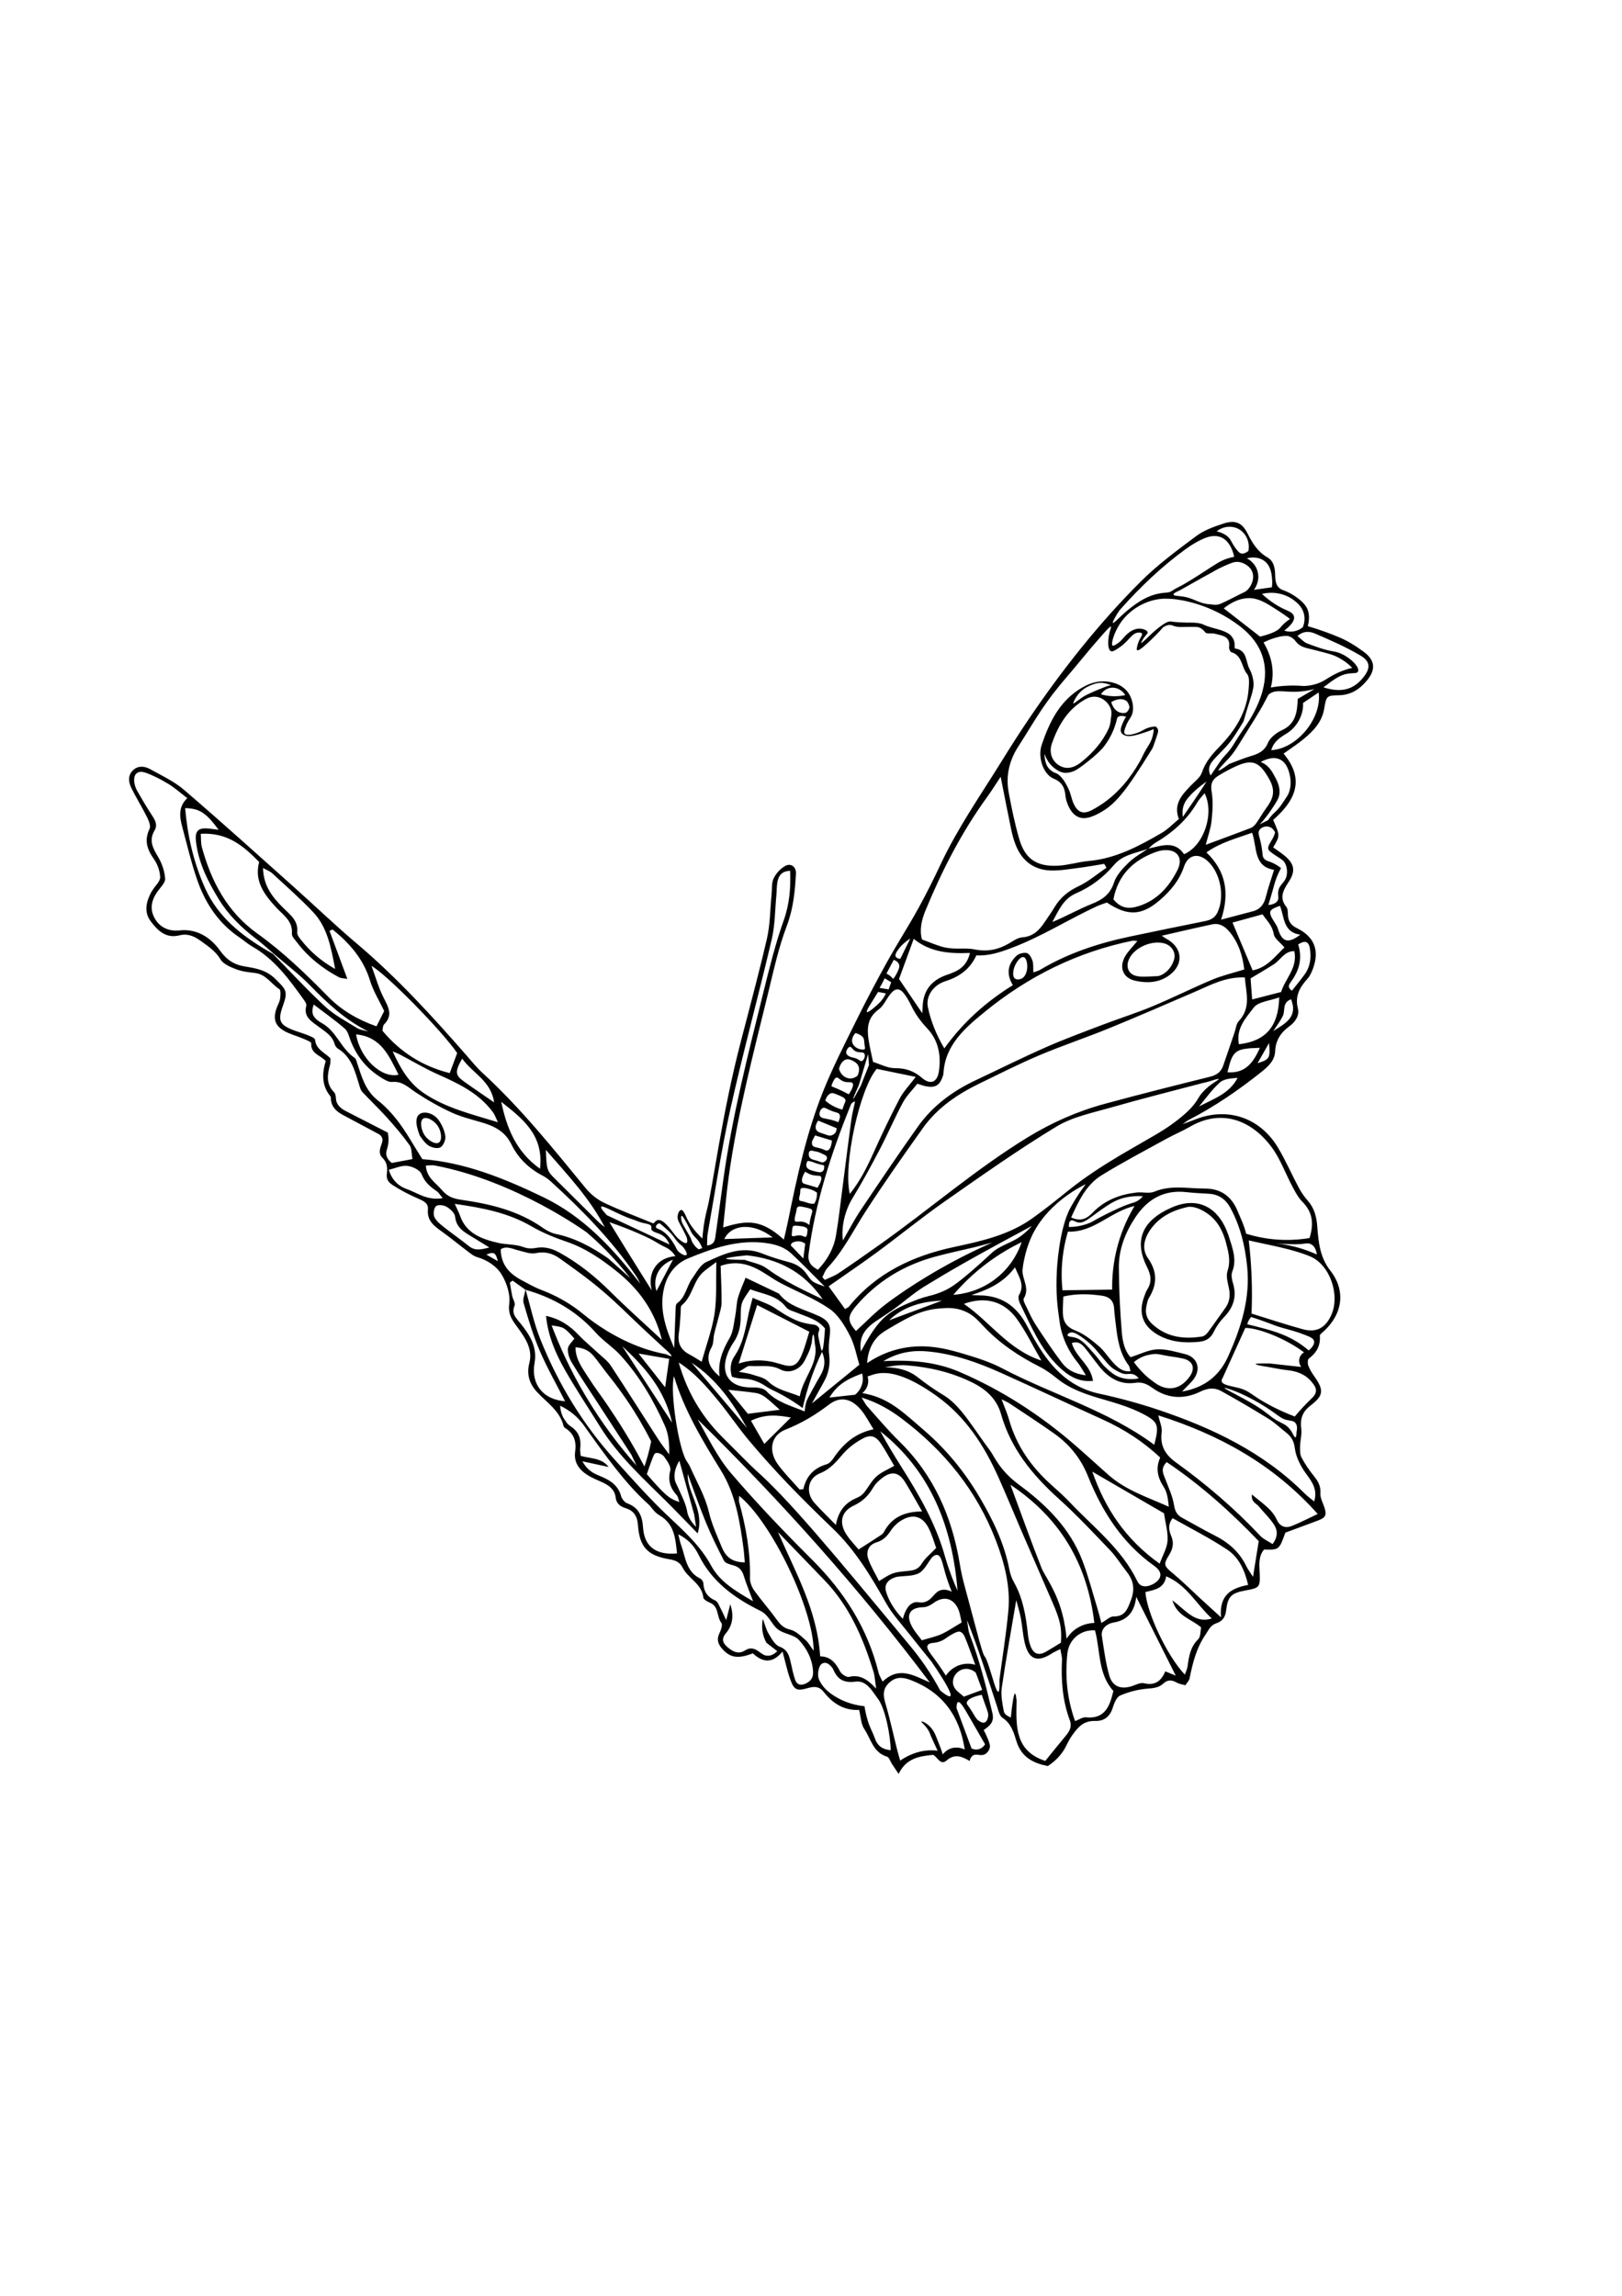 <?xml version="1.0" encoding="utf-8"?>
<!-- Generator: Adobe Illustrator 27.5.0, SVG Export Plug-In . SVG Version: 6.00 Build 0)  -->
<svg xmlns="http://www.w3.org/2000/svg" xmlns:xlink="http://www.w3.org/1999/xlink" viewBox="0 0 2000 2000" width="595" height="842" preserveAspectRatio="xMidYMid meet" data-scaled="true">
<rect style="fill:#FFFFFF;" width="2000" height="2000"/>
<g>
	<path d="M1651.134,370.465c-9.617-4.049-22.613-9.019-38.516-13.679c3.253-12.876,0.243-20.068-1.715-23.394
		c-5.448-9.252-19.788-17.977-28.604-20.926c-8.171-2.733-9.85-9.796-9.957-17.83c-0.116-8.688-1.282-17.841-9.63-22.68
		c-11.809-6.845-18.346-17.309-24.224-29.062c-6.932-13.858-15.273-17.448-30.271-12.484c-11.512,3.811-23.578,8.117-33.131,15.244
		c-23.511,17.54-47.393,35.143-68.114,55.751c-51.806,51.525-96.946,108.808-138.005,169.242
		c-12.042,17.724-23.519,35.849-34.814,54.063c-25.497,41.114-53.241,80.885-73.945,124.872
		c-8.847,18.797-18.1,37.449-28.163,55.615c-12.463,22.497-26.421,44.164-38.882,66.661c-13.363,24.126-26.206,48.569-38.42,73.296
		c-13.826,27.989-28.086,55.892-39.686,84.825c-20.603,51.392-32.296,105.427-43.239,159.566c-1.5,7.42-3.324,14.775-5.288,23.441
		c-27.431-24.867-44.75-24.501-74.887-14.925c2.406-22.16,4.079-42.248,6.842-62.184c10.626-76.655,30.197-151.421,48.551-226.422
		c6.837-27.937,12.929-56.327,23.09-83.092c8.078-21.279,10.123-42.622,11.318-64.55c0.444-8.142-5.99-13.35-13.091-9.503
		c-5.918,3.206-11.432,9.191-14.369,15.276c-2.747,5.693-1.919,13.131-2.583,19.809c-1.815,18.266-1.685,36.973-5.753,54.718
		c-7.279,31.755-17.748,71.634-32.115,126.523c-23.483,89.717-34.747,180.254-41.602,206.716c-0.48,1.853-2.548,9.607-4.136,20.264
		c-0.981,6.585-1.46,12.135-1.714,16.095c-11.148-10.338-16.725-19.642-19.766-26.47c-1.534-3.447-3.945-8.978-6.544-8.754
		c-2.206,0.191-4.077,4.509-4.273,8.265c-0.229,4.381,1.873,6.98,6.138,15.079c2.239,4.25,3.911,7.809,4.98,10.167
		c0.125,0.373,1.891,5.769-0.035,7.091c-0.729,0.5-2.185,0.552-5.928-1.937c-8.143-5.416-10.066-11.319-18.294-20.004
		c-4.293-4.531-7.183-6.234-10.458-6.35c-2.93-0.104-6.016,4.266-6.095,4.328c-21.781-8.985-41.958-16.44-61.284-25.681
		c-8.451-4.041-16.469-10.658-22.444-17.944c-40.394-49.251-80.23-98.943-127.34-142.189c-7.186-6.597-13.351-14.331-19.798-21.706
		c-42.369-48.465-85.729-95.884-135.065-137.581c-26.666-22.538-51.867-46.805-77.935-70.061
		c-44.799-39.968-89.356-80.227-134.92-119.307c-12.337-10.581-27.707-17.764-42.119-25.718c-6.589-3.636-14.514-4.491-20.701,1.286
		c-6.867,6.412-5.861,14.72-2.191,22.153c5.942,12.032,13.11,23.457,19.094,35.471c2.229,4.474,5.085,11.095,3.359,14.648
		c-6.934,14.275-3.09,25.534,5.415,37.547c4.397,6.21,7.313,14.635,7.593,22.181c0.182,4.912-5.577,10.048-8.696,15.07
		c-0.646,1.04-1.489,1.966-2.067,3.038c-6.476,12.011-9.578,24.813-0.803,36.403c8.526,11.26,18.602,21.467,35.524,17.145
		c9.381-2.396,17.564,0.726,25.599,6.581c9.26,6.748,18.478,12.473,24.786,23.02c3.558,5.949,12.363,9.575,19.542,12.313
		c7.321,2.793,15.495,3.632,23.386,4.584c13.261,1.6,19.618,13.408,29.595,19.82c2.112,1.357,1.605,8.054,0.972,12.08
		c-0.649,4.135-3.104,7.955-4.466,12.014c-4.336,12.923-1.661,21.251,10.251,27.831c6.902,3.813,14.806,5.771,22.116,8.9
		c3.856,1.651,10.694,4.26,10.567,6.031c-0.93,12.935,11.422,14.579,17.859,21.83c-4.688,15.333-5.052,30.212,5.742,43.464
		c0.672,0.825,0.56,2.363,0.645,3.581c0.681,9.784,7.021,15.253,14.898,19.483c15.617,8.387,31.272,16.705,44.435,23.73
		c1.032,0.677,2.546,1.88,3.497,3.816c2.844,5.789-3.043,10.61-2.508,18.387c0.518,7.538,6.296,6.613,8.434,15.913
		c1.95,8.48-1.975,13.075,1.838,19.288c0.976,1.591,2.108,2.986,5.953,5.495c9.614,6.271,19.983,11.574,30.514,16.18
		c6.606,2.889,13.276,5.505,12.546,13.587c-1.287,14.249,8.003,20.668,17.677,27.611c10.394,7.46,20.244,15.676,30.477,23.37
		c3.89,2.925,7.858,6.432,12.352,7.738c13.02,3.783,24.371,11.378,30.73,22.081c6.078,10.229,10.551,24.097,9.036,35.471
		c-1.863,13.98,4.477,21.186,11.394,30.721c8.89,12.257,17.753,25.801,13.416,42.303c-3.683,14.013,0.122,25.65,9.309,35.62
		c12.206,13.247,28.421,23.245,32.986,42.446c0.241,1.012,1.528,1.937,2.533,2.583c10.665,6.846,13.29,16.735,11.633,28.715
		c-1.829,13.225,5.004,22.394,15.55,28.965c5.683,3.54,12.029,6.035,18.144,8.854c8.159,3.76,15.096,8.878,16.224,18.403
		c0.963,8.14,5.885,11.372,12.831,13.576c9.96,3.161,13.958,10.177,14.714,20.733c1.945,27.185,11.824,37.588,39.133,42.163
		c7.172,1.202,12.524,3.455,15.992,10.35c6.718,13.354,23.724,19.574,25.481,36.8c0.249,2.441,5.129,5.072,8.363,6.428
		c11.08,4.646,7.891,17.175,13.879,24.802c1.829,2.328-0.613,9.043-2.535,13.063c-3.479,7.281-1.551,12.958,3.215,18.494
		c9.839,11.434,19.674,13.081,38.112,5.942c11.389,10.603,23.591,13.654,36.603-2.213c3.541,13.035,5.757,23.646,9.339,33.775
		c4.801,13.575,8.077,15.267,21.908,11.265c7.914-2.29,14.006-2.265,19.533,4.766c10.988,13.976,24.847,23.081,43.666,22.157
		c2.142,8.568,2.208,17.359,6.306,23.429c8.179,12.117,10.872,29.054,28.066,34.199c2.656,0.795,4.041,5.809,6.042,8.853
		c2.192,3.333,4.417,6.644,8.276,12.439c9.357-19.526,25.746-21.894,42.57-23.517c5.43,2.656,9.003,13.46,16.449,7.01
		c10.859-9.407,20.056-4.45,28.536,0.542c0.514-2.212,1.597-5.143,4.165-6.767c4.531-2.865,9.074,1.256,14.551-1.481
		c3.609-1.803,5.815-5.681,6.323-8.994c0.184-1.202,0.267-3.129-2.75-10.456c-1.732-4.206-3.468-7.722-4.924-10.448
		c7.362-5.214,13.35-9.657,10.753-20.807c-7.641-32.802-15.984-65.298-27.963-96.831c-2.127-5.599-2.267-11.952-3.325-17.957
		c13.796,35.023,25.223,70.57,36.864,106.046c1.68,5.12,3.043,11.953,6.866,14.457c10.973,7.185,13.888,18.322,17.337,29.314
		c6.162,19.64,21.156,26.745,38.471,30.161c9.143-5.95,14.594-12.212,17.855-16.752c6.246-8.696,6.111-13.376,14.781-24.618
		c7.281-9.442,11.605-11.253,14.502-12.409c3.305-1.319,7.035-1.969,11.382-1.819c10.837,0.374,18.168-5.278,21.61-16.313
		c1.735-5.561,4.657-13.082,9.085-15.001c10.355-4.488,21.828-7.485,33.074-8.448c7.639-0.654,14.512-1.027,20.21-6.37
		c5.374-5.039,10.678-4.527,16.698-1.052c2.958,1.707,6.686,2.081,10.48,3.178c2.072-3.245,4.581-5.574,5.135-8.3
		c3.869-19.033,8.33-37.459,19.714-54.115c3.836-5.613,6.107-11.595,12.871-13.812c7.911-2.593,11.523-7.466,12.524-15.99
		c2.052-17.473,6.53-21.483,23.88-24.62c17.354-3.137,18.184-4.052,17.514-21.059c-0.406-10.316-1.899-20.789,5.385-29.425
		c18.551,0.493,18.551,0.493,26.263-20.801c13.001-4.832,26.614-9.888,40.225-14.95c9.573-3.56,11.054-6.814,7.838-16.398
		c-1.901-5.665-5.237-11.55-4.847-17.12c0.624-8.939-2.884-14.997-8.103-21.435c-5.738-7.081-10.963-14.75-15.201-22.801
		c-2.051-3.893-1.848-9.255-1.749-13.932c0.151-7.119,2.324-14.378,1.436-21.295c-1.552-12.101,1.189-20.959,11.365-28.722
		c16.568-12.642,16.697-19.162,4.25-36.763c-2.79-3.945-5.365-8.224-7.01-12.726c-0.914-2.501-0.831-7.287,0.735-8.458
		c9.574-7.154,14.503-15.979,13.58-28.158c-0.124-1.635,2.788-3.666,4.534-5.249c23.669-21.455,27.727-50.387,8.372-75.027
		c-12.986-16.533-14.639-35.486-16.108-54.601c-0.934-12.156-3.675-22.642-11.899-31.853c-4.411-4.941-8.142-10.676-11.275-16.536
		c-8.619-16.125-15.87-33.041-25.268-48.678c-22.512-37.457-62.738-50.491-102.808-34.395c-3.757,1.509-7.587,2.835-14.767,5.503
		c4.379-3.053,5.704-4.217,7.224-5.001c32.241-16.619,61.977-36.995,90.272-59.614c8.411-6.724,16.107-13.963,16.611-25.25
		c0.602-13.488,6.858-22.976,17.383-30.656c7.316-5.339,12.879-13.223,10.653-22.053c-3.834-15.214,2.153-25.917,11.621-36.42
		c3.179-3.526,5.359-8.263,7.014-12.805c8.184-22.454,1.746-39.187-19.838-49.805c-6.975-3.432-10.374-7.961-11.015-15.336
		c-0.316-3.636,0.1-8.21-1.894-10.677c-9.544-11.801-3.594-21.186,3.011-31.422c8.498-13.169,6.737-21.883-5.324-31.909
		c-4.489-3.73-9.446-6.896-14.06-10.225c8.54-14.389,8.54-14.389-0.04-33.823c26.098-22.794,40.439-48.998,12.865-81.777
		c9.14-6.578,17.387-11.829,24.841-18.035c11.882-9.892,22.459-20.815,25.227-37.166c2.643-15.608,2.89-16.474,17.776-16.716
		c14.966-0.243,25.64-7.11,34.637-17.84c11.542-13.766,10.637-25.306-3.976-36.013
		C1670.534,380.31,1661.406,374.79,1651.134,370.465z M1579.245,317.083c8.99,2.298,14.763,6.648,16.026,7.626
		c4.011,3.105,10.268,7.948,12.484,16.64c1.87,7.334-0.088,13.674-1.281,16.699c-1.885,1.523-6.837,5.091-13.973,5.464
		c-3.815,0.199-6.94-0.583-8.975-1.288c4.584-3.448,13.621-11.009,11.979-17.538c-1.013-4.028-5.565-6.043-10.259-8.092
		c-7.568-3.303-17.706-8.998-29.208-19.556C1560.793,315.882,1569.305,314.543,1579.245,317.083z M1543.608,322.387
		c10.666,1.119,19.75,7.038,34.847,16.876c5.229,3.408,9.406,6.486,12.255,8.672c-1.532,0.956-3.832,2.508-6.361,4.738
		c-3.231,2.849-5.203,5.363-5.686,5.948c-2.589,3.137-8.849,7.16-24.931,11.07c-15.087-11.749-29.281-22.802-44.746-34.846
		C1525.676,321.256,1539.461,321.952,1543.608,322.387z M1505.031,329.135c-5.419,2.325-10.406,0.822-12.183,0.734
		c-16.199-0.799-19.681-8.091-37.269-9.99c-3.907-0.422-8.368-0.562-8.638-2.043c-0.267-1.462,3.693-3.431,7.27-4.927
		c13.328-7.399,26.531-15.049,39.942-22.284c0.251-0.135,6.101-3.825,14.557-7.61c8.89-3.98,13.436-5.958,18.381-5.404
		c6.91,0.774,15.124,5.681,17.401,13.369c2.932,9.902-4.159,21.003-9.779,23.648C1524.748,319.319,1515.138,324.8,1505.031,329.135z
		 M1559.429,276.698c8.07,6.395,8.806,17.432,9.197,23.293c0.242,3.626-0.015,6.688-0.32,8.889
		c-7.408,1.044-14.816,2.088-22.224,3.131c0.888-1.132,7.511-9.888,4.868-21.593c-2.617-11.588-12.191-16.653-13.496-17.315
		C1539.309,272.631,1550.828,269.883,1559.429,276.698z M1525.713,236.241c10.05,4.552,15.9,16.119,13.609,27.88
		c-3.068,2.29-5.881,3.592-8.553,3.085c-1.974-0.375-3.5-1.655-6.172-5.074c-4.317-5.521-5.819-9.317-7.405-11.829
		c-2.241-3.548-6.77-7.892-16.995-10.428C1507.611,233.973,1517.517,232.529,1525.713,236.241z M1374.337,347.149
		c1.502-2.442,3.62-7.166,7.791-11.844c24.461-27.433,50.977-52.677,80.831-74.209c6.388-4.608,13.302-8.743,20.488-11.937
		c6.382-2.837,13.745-4.847,21.001-2.404c13.572,4.57,17.039,23.002,17.316,24.592c-1.431,0.245-3.52,0.657-5.995,1.353
		c0,0-4.277,1.204-8.436,3.086c-4.517,2.044-8.718,4.84-12.882,7.505c-6.241,3.994-12.417,8.087-18.675,12.054
		c-5.392,3.419-10.835,6.759-16.363,9.954c-3.275,1.893-6.698,3.509-10.028,5.3c-1.937,1.042-3.665,2.43-5.613,3.453
		c-2.038,1.07-3.963,1.324-6.219,1.448c-4.59,0.252-9.146,1.02-13.565,2.282c-8.526,2.435-16.396,6.684-23.629,11.756
		c-7.195,5.046-13.261,10.404-16.243,13.118c-6.496,5.911-10.893,10.791-11.779,10.121
		C1371.739,352.324,1373.035,349.581,1374.337,347.149z M1380.416,354.585c10.688-16.802,30.097-29.352,51.261-31.45
		c1.299-0.129,5.528-0.508,13.404,0.081c11.004,0.823,48.239,6.13,84.232,33.999c26.332,20.389,36.229,47.03,27.402,79.58
		c-5.277,19.462-15.899,35.895-19.793,41.606c-1.407,2.064-4.148,5.932-8.35,12.331c-7.407,11.281-6.983,11.588-10.77,16.747
		c-6.352,8.653-7.656,7.94-13.618,16.56c-0.79,1.143-1.143,1.706-7.647,11.287l-3.779,5.568c-1.611-2.843-2.321-6.226-1.774-9.448
		c0.859-5.07,4.569-9.111,8.101-12.847c6.127-6.482,12.004-12.005,16.816-17.992c3.038-3.779,5.069-6.858,8.729-12.409
		c3.723-5.646,6.649-10.556,8.756-14.244c1.458-5.155,2.722-9.425,3.654-12.523c1.872-6.222,4.263-13.769,5.844-18.744
		c0.266-0.836,0.532-1.672,0.8-2.508c0.387-1.205,0.873-3.527,1.528-6.624c1.59-7.51-0.826-17.188-4.584-24.181
		c-4.729-8.804-2.668-23.174-17.55-24.995c-0.302-0.037-0.721-1.076-0.687-1.624c0.321-5.29-0.7-8.952-2.568-11.617
		c-0.233-0.333-0.465-0.831-0.934-1.471c-4.365-5.958-15.401-8.586-22.648-10.561c-14.109-3.846-11.254-4.927-18.85-6.106
		c-6.786-1.053-9.038-0.186-22.805-0.943c-8.695-0.478-9.867-1.088-11.414-1.111c0,0-0.729,0.01-1.463,0.12
		c-7.465,1.115-24.014,17.204-24.014,17.204c-9.076,8.824-10.307,9.484-10.548,9.274c-0.472-0.411,2.044-4.868,4.907-8.521
		c2.115-2.698,3.206-3.381,3.048-4.611c-0.33-2.562-5.706-4.65-10.396-4.606c-7.661,0.072-13.568,5.5-15.821,7.585
		c-4.36,4.035-5.753,7.509-11.957,11.394c-2.414,1.512-4.06,2.519-4.971,1.927C1369.375,379.031,1373.701,365.14,1380.416,354.585z
		 M1063.097,1232.258c1.611-4.111,4.193-7.687,7.29-10.845c2.908-2.965,6.268-5.56,9.704-7.881
		c10.165-6.868,20.408-13.228,30.033-20.798c10.383-8.166,20.618-16.632,32.039-23.339c13.353-7.842,30.766-19.952,121.47-68.55
		c3.11-1.666,6.239-3.34,8.804-4.712c-3.057,3.43-7.887,8.336-14.605,13.155c-11.145,7.996-24.905,10.8-35.129,20.288
		c-8.006,7.43-16.041,14.799-24.333,21.914c-19.319,16.575-26.696,21.386-35.901,25.373c-5.335,2.311-10.969,4.192-16.969,5.611
		c-8.896,2.104-17.413,5.501-25.811,9.06c-13.279,5.628-25.223,12.144-34.929,23.265c-9.475,10.857-16.451,23.586-23.244,36.213
		C1060.667,1244.727,1060.782,1238.163,1063.097,1232.258z M1055.585,1194.808c25.803-30.156,58.325-50,96.459-60.491
		c16.441-4.523,33.167-8.007,49.764-11.964c7.269-1.905,14.539-3.811,21.809-5.716c-13.971,6.097-31.618,14.365-51.572,25.171
		c-6.478,3.508-17.131,9.433-30.141,17.338c-17.209,10.455-34.121,21.587-50.117,33.793c-12.944,9.877-24.329,21.798-36.383,32.791
		C1045.063,1213.633,1044.495,1207.769,1055.585,1194.808z M1472.636,1283.887c8.486-12.692,3.209-26.242-11.701-29.829
		c-11.258-2.708-22.883-6.308-34.169-5.778c-10.491,0.492-20.748,5.921-32.704,9.678c-7.079-7.333-9.839-18.982-10.773-30.147
		c-2.24-26.791-3.56-53.723-3.698-80.605c-0.116-22.624,8.094-43.307,20.59-61.985c14.724-22.008,34.864-33.753,62.211-30.781
		c9.121,0.991,18.301,1.53,27.467,1.993c12.757,0.645,21.325,6.406,27.55,17.993c12.152,22.619,17.855,46.763,20.411,71.967
		c3.972,39.177-7.635,75.303-23.223,110.094c-10.111,22.567-27.372,38.664-57.058,43.859
		C1464.53,1292.83,1469.318,1288.85,1472.636,1283.887z M1424.126,1289.592c-4.515-3.257-7.92-5.741-12.065-9.674
		c-6.411-6.082-10.968-11.81-13.921-15.893c3.726-3.09,10.061-7.411,18.746-9.05c3.813-0.72,7.79-1.734,15.053-0.054
		c8.906,2.06,18.141,2.706,27.041,4.789c12.135,2.841,15.19,11.995,7.93,22.166
		C1455.603,1297.718,1439.728,1300.846,1424.126,1289.592z M1359.104,1182.192c8.864,1.252,14.171,6.319,14.682,15.862
		c0.358,6.698,1.322,13.368,2.104,20.04c2.072,17.681,4.641,35.186,15.871,50.01c1.257,1.659,1.332,4.215,2.2,7.198
		c-10.186,0.91-15.876-4.85-21.223-10.51c-6.28-6.647-11.155-14.803-18.047-20.645c-8.705-7.381-18.1-14.982-28.539-19.001
		c-11.087-4.269-15.31-10.947-15.585-21.552c-0.17-6.572,0.323-13.161,0.537-20.398
		C1327.866,1179.229,1343.504,1179.989,1359.104,1182.192z M1310.083,1175.485c-1.143-10.999-1.592-24.79,0.207-40.498
		c1.402-12.246,3.861-22.949,6.499-31.832c32.046,1.328,52.162-24.81,82.161-31.594c-6.796,11.322-14.817,27.301-20.473,47.531
		c-6.205,22.189-7.364,41.617-7.124,55.526C1350.929,1174.906,1330.506,1175.196,1310.083,1175.485z M1318.951,1227.92
		c3.307-1.48,7.217,0.545,9.34,1.759c12.63,7.224,22.185,18.12,22.186,18.12c13.754,15.684,16.806,21.483,25.031,26.09
		c5.25,2.94,8.673,4.857,13.515,4.868c3.078,0.007,5.645-0.76,8.992,0.521c2.939,1.125,4.891,3.221,6.084,4.821
		c-13.06,2.546-22.039-0.738-25.798-2.431c-5.693-2.564-9.484-6.01-13.768-9.906c-7.053-6.413-6.973-8.429-15.181-17.75
		c-11.026-12.523-16.54-18.785-25.014-20.534c-2.733-0.564-7.718-0.781-8.044-2.59
		C1316.097,1229.803,1317.627,1228.512,1318.951,1227.92z M1404.253,1064.193c-3.53,2.471-6.846,3.327-7.917,3.618
		c-11.726,3.182-33.538,14.304-40.647,18.096c-7.738,4.128-7.826,4.784-12.478,6.663c-9.863,3.983-18.911,4.847-25.186,4.922
		c-0.158-2.86,0.026-6.606,2.193-7.858c2.286-1.321,4.971,1.18,8.483,2.057c7.139,1.783,13.388-4.217,25.124-12.617
		c6.535-4.677,14.197-10.162,21.115-13.539c7.031-3.433,18.027-7.001,34.25-5.974
		C1408.225,1060.76,1406.614,1062.541,1404.253,1064.193z M1303.105,1151.774c-1.289,29.269,0.671,43.35,3.589,63.484
		c2.633,18.164,10.406,35.059,22.346,49.63c3.191,3.893,5.517,8.495,9.915,15.402c-14.552-1.707-23.372-7.355-29.589-15.51
		c-11.417-14.975-21.796-30.766-32.134-46.526c-4.329-6.599-7.641-13.898-11.047-21.055c-1.805-3.791-5.206-9.431-3.798-11.711
		c7.744-12.542-2.105-23.557-1.582-34.807c0.139-2.987,2.405-21.775,10.551-40.079c18.096-40.665,58.316-61.467,67.372-65.929
		c-3.333,4.43-7.629,10.451-12.249,17.858c0,0-3.488,5.592-6.318,10.718C1305.386,1100.005,1303.105,1151.774,1303.105,1151.774z
		 M1434.999,1418.069c4.323,6.623,5.301,15.429,6.192,24.249c-25.896-11.653-52.358-20.007-73.449-38.449
		c-13.837-12.098-27.337-24.582-41.196-36.653c-43.282-37.701-90.984-68.662-143.743-91.244
		c-27.573-11.801-58.299-15.14-93.604-13.118c18.588-11.192,36.788-13.783,55.836-11.9c31.508,3.115,60.955,13.641,89.552,26.478
		c41.94,18.826,83.511,38.472,125.362,57.498c25.841,11.747,49.382,26.769,70.626,46.774
		C1424.709,1394.799,1427.336,1406.329,1434.999,1418.069z M1256.965,1415.542c-24.956-18.432-30.616-35.048-36.296-42.63
		c-21.233-28.344-35.668-54.683-56.207-67.5c-2.37-1.479-9.662-5.799-19.58-12.801c-10.504-7.416-12.992-10.1-17.854-13.156
		c-7.123-4.476-18.381-9.144-36.043-8.982c6.446-1.12,15.998-3.378,27.501-2.446c28.245,2.289,55.508,8.712,81.127,21.52
		c16.723,8.361,29.569,20.434,34.641,38.351c12.171,43.001,38.856,75.387,71.299,104.628c22.233,20.038,42.767,42.006,63.482,63.665
		c7.543,7.887,13.241,17.512,20.084,26.102c8.656,10.865,10.58,21.53,5.298,35.373c-4.3,11.27-7.248,20.059-21.497,19.911
		c-4.173-0.044-8.391,4.365-14.879,8.025c-1.711-6.376-3.026-11.944-4.702-17.402c-6.095-19.864-11.294-40.078-18.693-59.449
		C1319.469,1469.016,1290.242,1440.12,1256.965,1415.542z M1284.519,1518.471c-13.23-33.393-25.231-67.274-38.611-103.276
		c61.778,41.323,94.752,97.566,103.463,170.389c-3.903,0.085-12.672,0.814-21.592,6.563c-6.772,4.365-10.703,9.736-12.689,12.93
		c-0.603-7.422-1.964-18.546-5.454-31.597C1301.989,1544.873,1287.674,1526.436,1284.519,1518.471z M1319.264,1436.952
		c-7.138-7.533-14.915-14.487-22.671-21.401c-24.734-22.049-43.149-48.098-52.303-80.332c-2.292-8.07-5.767-15.804-9.314-25.349
		c3.978,2.051,7.214,3.351,10.056,5.244c18.325,12.204,36.795,24.213,54.77,36.919c18.864,13.334,32.887,30.642,41.594,52.373
		c17.583,43.886,42.312,82.692,81.575,110.623c5.508,3.918,9.832,8.969,6.882,15.175c-1.952,4.106-7.354,7.573-11.959,9.159
		c-5.743,1.977-12.115,1.803-15.594-5.412C1383.188,1494.306,1348.571,1467.884,1319.264,1436.952z M1346.867,1399.036
		c30.596,17.774,59.939,34.821,88.373,51.338c1.677,11.5,5.027,22.77,4.392,33.809c-0.513,8.929-5.823,17.581-9.719,28.322
		C1387.912,1482.665,1362.74,1444.654,1346.867,1399.036z M1423.263,1365.942c-57.314-42.46-125.973-61.88-188.047-94.526
		c-15.03-7.905-31.728-13-48.102-17.909c-23.139-6.936-49.424-12.983-79.677-5.47c-17.291,4.294-30.251,11.82-38.221,17.263
		c0.403-7.313,2.277-20.138,11.49-30.849c4.128-4.799,8.306-7.521,13.54-10.622c24.29-14.392,40.219-23.831,63.51-25.865
		c9.46-0.826,19.39-1.582,30.668,2.894c10.835,4.299,16.074,10.219,24.439,19.114c20.038,21.307,43.787,37.012,69.671,50.087
		c7.512,3.795,14.442,8.999,21.036,14.307c17.154,13.811,37.431,20.019,58.115,26.004c16.293,4.714,32.848,9.795,47.791,17.584
		C1428.786,1338.021,1429.238,1342.249,1423.263,1365.942z M1096.248,1212.494c17.524-16.949,40.626-23.368,65.224-24.239
		L1096.248,1212.494z M1188.526,1192.21c25.988-9.46,49.175-3.643,65.265,18.521c11.18,15.401,19.507,32.874,30.233,51.359
		C1243,1248.634,1220.771,1214.226,1188.526,1192.21z M1175.465,1181.101c10.245-11.995,24.273-26.208,42.754-39.893
		c14.951-11.071,29.266-19.167,41.542-25.086c-2.877,8.497-10.323,26.653-28.34,42.116
		C1208.896,1177.571,1184.075,1180.484,1175.465,1181.101z M1154.944,1305.792c35.65,25.523,58.272,60.52,75.837,99.494
		c9.802,21.749,18.796,43.861,28.262,65.763c12.86,29.757,25.82,59.471,38.744,89.2c9.655,22.21,11.627,31.552,10.368,49.668
		c-6.049,3.674-12.165,7.593-18.474,11.17c-8.762,4.969-14.962,3.03-18.805-6.539c-2.015-5.017-2.931-10.612-3.535-16.036
		c-2.451-22.007-6.028-43.607-17.196-63.293c-2.677-4.72-4.536-10.172-5.559-15.519c-6.201-32.399-20.386-61.501-36.949-89.527
		c-18.767-31.755-41.542-59.273-68.488-82.328c-22.64-19.37-39.604-36.528-66.314-43.548c-3.942-1.036-7.263-1.679-9.53-2.069
		c1.359-1.105,4.995-4.357,6.557-9.988c1.355-4.886,0.428-8.968-0.071-10.695
		C1076.963,1280.682,1096.167,1263.712,1154.944,1305.792z M1201.608,1585.515c-12.648-48.215-14.886-52.913-18.169-72.836
		c-9.52-57.769-31.835-109.062-74.311-150.691c-13.981-13.701-26.626-28.775-39.726-43.361c-2.271-2.529-3.763-5.759-7.064-10.937
		c19.819,6.154,35.003,15.082,49.193,25.723c52.665,39.495,92.894,88.972,116.496,150.672c10.505,27.46,18.026,56.369,15.318,86.236
		c-2.59,28.563-7.256,56.937-11.01,85.394c0.207,6.517,0.173,14.452-1.413,14.711c-1.919,0.313-5.196-10.762-6.475-15.05
		C1208.749,1602.792,1219.56,1653.95,1201.608,1585.515z M1089.819,1473.636c-1.266,2.413-4.293,4.038-6.745,5.665
		c-7.277,4.828-14.674,9.475-24.411,15.724c-4.449-5.511-11.393-12.294-16.121-20.373c-8.148-13.925-4.534-26.849,10.038-33.68
		c10.6-4.97,18-11.82,23.747-21.75c2.953-5.104,7.618-9.67,12.471-13.128c11.327-8.073,19.904-6.058,27.386,6.083
		c6.727,10.916,12.88,22.185,20.814,35.947C1115.042,1448.259,1099.339,1455.499,1089.819,1473.636z M1145.078,1468.724
		c4.373,8.624,6.96,18.155,9.266,24.36c-7.077,7.474-13.664,12.534-17.646,19.16c-4.144,6.896-9.386,8.477-16.482,9.153
		c-19.573,1.865-19.553,2.081-36.318,12.591c-4.583-9.227-10.077-17.923-13.277-27.394c-3.217-9.519,0.673-17.462,10.173-20.382
		c8.465-2.601,13.155-7.675,17.693-14.583c3.241-4.932,7.987-9.439,13.051-12.498
		C1125.697,1450.58,1137.552,1453.88,1145.078,1468.724z M1080.565,1405.12c-6.191,5.624-10.083,13.706-15.519,20.268
		c-2.22,2.68-5.617,4.743-8.885,6.132c-13.353,5.675-22.112,15.077-25.494,33.23c-10.384-10.628-18.772-18.576-26.414-27.187
		c-11.082-12.488-8.563-30.332,6.859-36.494c12.98-5.186,20.284-14.592,28.754-24.302c6.632-7.602,15.392-13.99,24.36-18.732
		c9.635-5.095,15.864-2.652,21.99,6.441c5.786,8.587,10.672,17.781,16.375,27.418
		C1094.681,1396.491,1086.579,1399.656,1080.565,1405.12z M921.091,1345.281c-22.781-26.84-45.561-53.68-68.342-80.52
		C883.369,1284.815,903.606,1313.855,921.091,1345.281z M837.132,1227.691c1.327-8.244,1.425-16.684,2.151-25.029
		c0.259-2.987-0.378-7.355,1.307-8.707c13.408-10.759,13.979-29.656,26.368-40.827c4.122-3.717,8.823-6.791,16.318-12.482
		c-0.615,24.007,0.697,43.945-2.139,63.271c-2.793,19.03-9.792,37.442-15.926,59.677c-6.473-3.899-10.542-6.664-14.883-8.902
		C839.062,1248.881,835.108,1240.275,837.132,1227.691z M898.012,1298.177c11.956,1.313,23.07,2.206,34.057,3.912
		c3.973,0.617,8.116,2.557,11.352,4.996c6.183,4.661,11.77,10.112,18.116,15.684c-13.102,1.652-25.559,3.223-39.378,4.966
		C914.412,1318.252,906.097,1308.074,898.012,1298.177z M1005.038,1218.084c-1.768-0.202-12.082-1.419-19.588-4.165
		c-2.081-0.761-4.134-1.61-6.164-2.532c-2.03-0.923-4.038-1.92-6.026-2.979c-4.971-2.647-9.825-5.678-14.631-8.898
		c-0.961-0.644-1.921-1.295-2.878-1.952c-2.9-1.99-6.043-3.626-9.393-5.144c-5.045-2.286-10.574-4.326-16.439-6.888
		c-0.626-0.273-1.242-0.533-1.876-0.819c-1.744,6.786-3.099,11.565-4.176,16.145c-0.154,0.654-0.302,1.304-0.445,1.955
		c-0.762,3.468-1.466,6.951-2.182,10.427c-0.239,1.159-0.479,2.317-0.722,3.474c-1.462,6.941-3.06,13.833-5.339,20.519
		c-0.759,2.229-1.595,4.435-2.526,6.612c-1.862,4.355-4.107,8.595-6.898,12.674c-1.838,2.688-3.159,5.584-3.947,8.651
		c-0.263,1.022-0.466,2.064-0.61,3.123c-0.287,2.117-0.336,4.305-0.139,6.552c0.196,2.247,0.636,4.553,1.325,6.907
		c0.258,0.882,6.813,1.976,7.777,2.13c4.783,0.759,9.555,0.422,14.314,1.413c4.339,0.903,8.541,2.379,12.545,4.27
		c5.055,2.386,9.419,6.078,14.451,8.409c4.039,1.871,8.478,4.083,13.211,6.68c7.703,4.226,16.19,9.481,25.044,16.021
		c0.562-2.549,1.179-5.163,1.833-7.815c1.712-6.941,3.742-14.21,6.183-21.764c4.818-14.917,10.304-28.152,15.79-39.64
		c2.974,6.459,3.651,12.746,2.205,18.98c-0.759,3.274-2.089,6.535-3.993,9.798c-3.192,5.472-6.26,11.017-9.293,16.582
		c-2.044,3.75-4.076,7.506-6.115,11.259c-2.241,4.124-3.357,9.014-3.863,13.649c-0.109,0.993-0.221,2.026-0.34,3.114
		c-17.301-7.2-34.466-11.401-47.259-25.142c-3.375-3.625-11.103-4.596-16.769-4.446c-28.914,0.766-41.481-17.181-30.021-43.878
		c1.68-3.912,3.717-7.754,6.139-11.246c6.522-9.401,9.021-19.697,9.085-31.096c0.102-18.274,0.442-18.272,11.766-34.789
		c15.154,6.016,32.641,7.023,44.156,22.061c2.93,3.828,9.382,5.077,14.35,7.199c11.652,4.98,24.535,7.714,33.67,19.062
		c-1.399,21.923-2.774,27.266-3.863,27.282c-0.727,0.011-1.707-4.644-3.668-13.953c-0.85-4.035-1.149-5.983-0.528-8.4
		c0.509-1.984,1.284-2.906,1.043-4.412C1009.847,1220.663,1007.235,1219.067,1005.038,1218.084z M924.552,1268.785
		c7.498,0.61,15.08-0.295,22.607,0.26c1.149,0.084,2.296,0.191,3.441,0.355c3.932,0.562,7.844,1.654,11.714,3.706
		c4.169,2.211,8.675,2.742,12.967,1.952c0.715-0.132,1.425-0.3,2.125-0.504c4.906-1.424,9.395-4.566,12.594-8.857
		c0.914-1.226,1.723-2.546,2.406-3.946c1.406-2.883,2.9-5.732,4.231-8.647c0.444-0.972,0.869-1.951,1.267-2.941
		c1.282-3.191,2.01-6.605,2.984-9.92c0.637-6.848,1.272-10.273,1.903-10.273c0.667,0.001,1.33,3.823,1.99,11.471
		c1.404,6.47,0.984,12.466-0.442,18.228c-0.137,0.554-0.283,1.106-0.438,1.656c-0.325,1.153-0.684,2.298-1.079,3.435
		c-0.396,1.138-0.821,2.27-1.274,3.396c-0.297,0.739-0.602,1.475-0.919,2.21c-0.827,1.92-1.715,3.83-2.632,5.739
		c-4.628,9.635-9.982,19.245-11.832,30.077c-8.79-3.605-17.654-5.748-25.789-9.511c-2.693-1.246-5.301-2.687-7.805-4.4
		c-0.976-0.667-1.934-1.383-2.874-2.145c-1.021-0.827-2.029-1.692-3.005-2.646c-4.794-4.686-13.054-5.975-19.898-8.352
		c-0.932-0.324-1.886-0.589-2.916-0.828c-2.576-0.598-5.636-1.037-10.062-1.854c-0.885-0.163-1.826-0.342-2.827-0.539
		C917.86,1272.147,921.363,1268.525,924.552,1268.785z M910.821,1265.79c7.26-23.025,14.757-46.801,22.75-72.151
		c20.486,10.487,41.32,21.152,64.331,32.931c-2.668,8.331-5.234,18.859-9.388,28.716c-6.015,14.273-12.173,15.659-26.966,10.92
		C944.67,1260.799,927.351,1260.302,910.821,1265.79z M975.172,1332.354c-10.611,10.534-20.952,20.8-32.735,32.498
		c-4.932-8.552-10.157-17.613-16.485-28.585C944.352,1327.381,960.039,1329.568,975.172,1332.354z M968.414,1347.294
		c19.863-7.839,37.014-18.093,53.854-30.979c14.464-11.068,28.614-6.891,40.114,7.45c5.226,6.517,9.113,14.108,14.766,23.042
		c-23.371,4.952-38.034,18.648-49.807,36.204c-1.938,2.891-4.971,6.033-8.117,6.962c-15.341,4.528-25.13,14.268-28.619,30.658
		c-1.511,0.176-3.022,0.352-4.534,0.527c-9.131-10.43-19.166-20.214-27.175-31.445
		C947.339,1373.511,950.389,1354.407,968.414,1347.294z M1022.711,1307.722c8.481-13.891,18.781-21.932,40.296-29.62
		c0.631,2.337,1.396,6.469,0.404,11.404c-1.683,8.369-7.261,13.261-9.083,14.733
		C1043.789,1305.4,1033.25,1306.561,1022.711,1307.722z M1059.634,1267.246c-20.098,16.394-38.576,31.467-58.526,47.741
		c5.368-9.669,9.994-18.066,14.681-26.428c5.863-10.459,8.169-21.377,6.615-33.522c-0.985-7.688-0.348-15.749,0.689-23.492
		c1.55-11.583-0.432-17.052-10.173-22.776c-1.572-0.924-3.337-1.514-4.997-2.292c-16.337-7.659-35.07-11.048-47.075-26.444
		c-0.357-0.457-0.974-0.751-1.521-1.012c-13.568-6.473-27.144-12.931-39.97-19.036c-3.145,8.083-7.006,16.218-9.415,24.763
		c-1.955,6.937-1.824,14.435-3.238,21.562c-1.868,9.415-2.378,19.844-6.977,27.813c-8.545,14.805-14.799,29.421-12.455,47.588
		c-11.799-9.907-18.456-20.809-9.759-36.198c2.53-4.476,1.836-10.693,3.062-16.01c1.634-7.081,3.809-14.035,5.543-21.095
		c1.428-5.808,3.558-11.681,3.613-17.542c0.142-15.031-0.697-30.072-1.155-45.503c23.206-8.112,40.784,0.258,57.862,11.435
		c5.535,3.622,11.127,7.226,16.987,10.271c19.864,10.324,41.067,18.639,59.351,31.223c10.838,7.459,18.731,20.679,25.044,32.819
		C1053.91,1242.821,1056.269,1256.471,1059.634,1267.246z M895.307,1136.44c-0.045-0.938,8.453-2.285,25.496-4.04
		c7.128,0.791,14.042,1.975,20.728,3.604c4.458,1.086,8.813,2.37,13.064,3.869c12.751,4.494,24.552,10.913,35.291,19.679
		c3.58,2.922,7.042,6.105,10.381,9.565c2.917,3.022,5.724,6.297,8.452,9.752c1.956,2.477,3.881,5.028,5.738,7.737l0,0
		c-24.916-11.952-48.145-22.623-69.069-38.149c-7.462-5.537-17.882-7.083-26.952-10.451l0,0
		C903.061,1137.85,895.35,1137.328,895.307,1136.44z M1014,1159.288c2.049-3.822,3.389-8.313,6.261-11.357
		c19.591-20.765,31.901-46.32,47.227-69.929c22.664-34.911,46.594-69.027,70.793-102.903c17.881-25.032,42.911-41.68,70.241-54.922
		c24.259-11.754,48.342-23.977,73.154-34.454c28.168-11.893,57.267-21.565,85.583-33.128
		c35.698-14.577,71.054-29.996,106.476-45.239c18.985-8.169,37.302-18.465,61.177-17.545c1.532,18.921,8.045,37.319-7.536,53.935
		c-3.014,3.214-3.434,8.881-4.992,13.436c-4.747,13.885-9.35,27.821-14.242,41.654c-2.646,7.483-7.999,11.369-15.998,13.359
		c-43.364,10.782-86.717,21.654-129.831,33.385c-33.784,9.192-65.301,23.033-95.567,41.59
		c-64.471,39.529-121.347,89.162-182.821,132.591c-16.499,11.656-32.999,23.323-49.783,34.559c-5.233,3.504-11.4,5.613-17.139,8.36
		C1016.002,1161.55,1015.002,1160.419,1014,1159.288z M1415.682,630.992c0.172-0.034,0.343-0.071,0.514-0.106
		c2.654-2.299,5.018-5.034,7.969-6.764c21.341-12.508,39.417-28.294,52.048-49.913c2.361-4.04,5.816-7.439,9.064-11.508
		c12.594,24.883-0.918,64.936-25.269,75.203c-11.851-17.432-28.08-10.22-43.742-7.031c-0.081,0.072-0.16,0.147-0.241,0.218
		l-0.023-0.006c-0.317,0.119-0.639,0.226-0.957,0.341c-7.829,5.404-16.418,10.034-23.108,16.599
		c-7.283,7.148-15.25,15.396-18.271,24.679c-4.762,14.635-14.078,21.152-27.368,26.444c-16.366,6.516-31.785,15.415-48.732,22.367
		c7.598-13.508,12.927-28.302,29.345-35.424c18.12-7.86,33.77-19.585,46.612-34.854c1.38-1.642,2.849-3.101,4.391-4.41
		c10.547-8.95,24.52-10.837,37.172-15.428C1415.285,631.26,1415.486,631.129,1415.682,630.992L1415.682,630.992z M1458.493,591.902
		c-0.539-3.304-0.977-9.035,1.422-15.216c1.41-3.631,3.319-6.184,5.39-8.631c3.562-4.207,10.475-11.493,22.412-19.628
		c-4.891,7.549-9.924,15.171-15.1,22.858C1467.901,578.289,1463.191,585.161,1458.493,591.902z M1451.852,657.448
		c-10.405,20.624-25.073,37.482-48.581,44.655c-11.834,3.61-21.587,2.412-30.384-8.613c5.832-30.204,24.41-47.91,51.443-58.016
		c2.849-1.065,5.859-1.895,8.866-2.308C1450.609,630.769,1459.762,641.77,1451.852,657.448z M1351.969,702.292
		c3.862-1.804,7.998-3.022,12.833-4.819c25.623,17.047,42.969,16.375,65.425-3.021c13.028-11.253,23.985-24.264,29.681-41.184
		c4.836-14.37,16.96-17.362,28.261-7.725c16.675,14.218,22.484,44.52,12.98,64.245c-3.419,7.095-8.867,9.301-15.782,10.69
		c-30.585,6.141-61.146,12.401-91.67,18.836c-39.147,8.253-76.821,20.555-111.397,41.224c-2.017,1.206-4.452,1.714-8.129,3.08
		c-0.31-5.416,0.266-10.227-1.08-14.422c-1.186-3.693-4.06-8.841-7.019-9.477c-3.958-0.851-9.979,0.726-12.904,3.55
		c-10.227,9.874-12.936,21.761-4.264,36.057c-32.744,20.336-60.966,45.184-84.522,77.977
		c-10.129-17.308-16.615-33.607-20.215-50.579c-2.898-13.665,6.419-27.473,21.586-32.284c17.364-5.508,30.459-15.016,38.083-31.792
		c15.485,0.697,28.758-3.677,42.817-8.947C1283.541,739.873,1316.593,718.812,1351.969,702.292z M1435.548,747.815
		c6.877,1.889,11.759,7.255,12.651,13.612c0.519,3.699-0.529,6.615-1.658,9.49c-2.886,7.348-9.515,14.987-18.401,17.248
		c-0.365,0.093-4.164,0.241-11.762,0.537c-9.1,0.355-10.992,0.034-13.708-0.39c-11.544-1.802-15.366-11.959-9.898-22.358
		C1399.863,752.469,1420.553,743.696,1435.548,747.815z M1266.544,778.742c-0.15,1.385-1.114,10.313-7.614,12.841
		c-0.519,0.202-4.567,1.713-7.308-0.307c-4.083-3.009-2.006-11.447-0.346-15.5c2.038-4.974,6.972-11.948,10.873-10.967
		C1265.896,765.752,1267.096,773.631,1266.544,778.742z M1214.367,832.16c53.336-43.624,114.033-73.711,182.075-87.623
		c1.552-0.318,3.271,0.177,5.988,0.368c-5.523,6.781-11.2,12.221-15.012,18.75c-7.864,13.466-2.966,26.678,12.056,30.15
		c13.786,3.187,28.137,2.863,40.721-5.539c19.821-13.234,18.768-34.895-2.073-46.206c-1.471-0.798-2.81-1.839-5.589-3.681
		c21.635-4.912,41.823-9.702,62.116-14.006c8.621-1.829,15.387,2.091,20.953,8.662c11.511,13.592,16.508,29.455,18.643,46.959
		c-14.245,4.45-27.331,7.454-39.527,12.575c-24.84,10.43-48.959,22.584-73.835,32.924c-20.293,8.435-41.343,15.031-61.893,22.87
		c-23.445,8.944-47.033,17.631-69.972,27.758c-29.131,12.861-57.658,27.09-86.473,40.671c-28.219,13.3-52.718,31.526-70.828,57.033
		c-24.103,33.948-47.397,68.479-70.589,103.062c-7.819,11.659-14.266,24.238-21.806,37.197
		c-2.382-18.254,3.343-38.146,11.574-51.624c12.083-19.785,23.168-40.217,33.917-60.771c9.924-18.977,18.305-38.77,28.455-57.618
		c4.544-8.439,11.749-15.443,17.876-23.264c4.045,1.265,6.842,2.402,9.75,3.003c12.498,2.584,18.049-0.8,21.908-13.127
		c0.183-0.585,0.444-1.177,0.471-1.774C1164.891,873.118,1190.284,851.858,1214.367,832.16z M1109.241,939.309
		c-11.589,22.217-22.384,44.88-32.661,67.741c-7.791,17.331-16.242,34.075-28.737,49.669
		c-8.503-36.069,12.478-130.42,33.224-154.205c15.567,3.211,30.547,6.301,48.088,9.919
		C1121.21,922.975,1113.87,930.434,1109.241,939.309z M1071.496,897.713c-3.41,8.644-6.82,17.288-10.23,25.932
		c-5.807,10.851-8.894,16.183-9.264,16c-0.367-0.181,1.938-5.786,6.914-16.81c3.849-12.861,7.697-25.721,11.545-38.582
		C1070.806,888.74,1071.151,893.226,1071.496,897.713z M1054.378,942.578c-1.607,7.741-3.672,15.419-4.738,23.235
		c-3.717,27.265-7.046,54.583-10.604,81.871c-2.611,20.026-4.841,40.121-8.193,60.023c-2.701,16.03-10.367,29.922-22.331,42.515
		c-9.237-5.044-12.717-10.218-11.44-19.99c8.331-63.739,28.042-124.155,51.98-183.409
		C1049.719,945.17,1050.825,943.695,1054.378,942.578z M1542.013,791.008c10.355-6.262,19.824-11.691,28.977-17.61
		c8.094-5.234,12.836-16.251,25.003-15.982c4.237,20.982-11.253,33.609-16.29,50.341c-10.886,2.805-22.048,5.681-35.737,9.209
		C1543.212,806.933,1542.577,798.497,1542.013,791.008z M1544.557,781.12c-8.208-19.498-16.083-38.206-24.808-58.931
		c11.459-3.154,23.695-6.522,36.988-10.18c5.256,7.674,12.149,13.77,13.857,24.423c0.88,5.488,7.794,10.009,13.207,16.418
		C1572.385,763.545,1562.584,777.691,1544.557,781.12z M1545.031,708.205c-12.113,3.256-24.255,6.408-39.363,10.39
		c10.789-33.06,5.921-59.771-18.055-82.915c17.79-12.562,37.135-17.275,56.298-24.277c6.409,18.327,1.472,41.599,27.077,45.766
		c-3.795,12.295-7.452,22.472-10.005,32.919C1558.752,699.221,1554.322,705.707,1545.031,708.205z M1486.753,626.302
		c2.744-10.846,6.166-19.96,7.139-29.329c1.242-11.963,2.181-24.429,0.101-36.12c-1.74-9.779,1.102-15.368,8.424-19.795
		c7.294-4.41,14.804-8.592,22.591-12.033c20.639-9.122,28.953-3.589,40.254,16.761c8.202,14.768,4.083,24.479-4.185,35.639
		c-4.299,5.804-7.763,12.222-11.96,18.11c-1.678,2.354-3.985,4.873-6.565,5.874C1524.569,612.387,1506.439,618.986,1486.753,626.302
		z M1541.393,517.23c-8.766,2.613-17.223,6.264-25.816,9.457c-10.684,7.833-12.704,8.352-13.045,7.959
		c-0.342-0.393,0.45-2.324,9.713-11.857c2.756-2.784,6.394-6.803,10.117-12.089c1.391-1.976,2.399-3.575,3.007-4.543
		c18.68-29.726,27.883-44.675,31.669-51.63c6.748-12.397,6.276-12.81,8.416-14.338c9.486-6.777,20.868-0.176,44.162-3.577
		c4.864-0.71,8.771-1.641,11.203-2.28l-20.662,12.147c-0.616,16.295-2.424,30.711-19.396,38.526
		c-6.851,3.155-14.559,9.004-17.282,15.543C1558.955,511.414,1550.973,514.374,1541.393,517.23z M1255.539,505.217
		c17.329-26.839,27.862-46.974,50.397-74.542c8.324-10.184,12.865-15.009,30.145-36.011c7.312-8.888,11.56-13.751,14.25-16.896
		c16.462-19.242,18.802-20.893,19.497-20.434c0.66,0.436-0.511,2.555-1.597,6.754c-2.224,8.598-2.875,21.225,1.442,23.419
		c2.241,1.139,5.213-0.87,9.825-3.921c13.06-8.64,15.674-18.268,24.149-18.911c0.777-0.059,3.511-0.266,4.367,1.147
		c1.135,1.876-2.068,4.911-4.409,11.15c-1.05,2.798-1.543,5.217-1.795,6.803c-0.201,0.996-0.274,2.108,0.309,2.549
		c2.242,1.697,12.306-7.978,18.271-13.711c3.818-3.67,8.581-8.492,13.823-14.443c4.391-2.871,7.615-3.096,9.786-2.732
		c1.57,0.264,2.085,0.751,4.311,1.399c3.606,1.049,6.55,1.019,9.208,0.971c17.589-0.315,19.49-0.313,22.384,1.183
		c2.202,1.139,4.299,2.872,6.247,5.46c1.705,2.264,8.075,0.572,12.022,1.68c8.487,2.384,19.216,2.716,17.349,16.471
		c-0.273,2.012,1.298,5.883,2.725,6.27c13.692,3.714,12.347,18.356,19.47,26.86c3.17,3.785,2.358,11.63,1.978,17.544
		c-1.872,29.152-16.643,52.151-36.27,72.362c-9.058,9.327-17.105,18.605-21.366,31.462c-2.092,6.314-8.938,11.147-13.906,16.39
		c-10.666,11.257-21.562,22.325-14.564,41.039c-7.052,5.798-13.452,12.642-21.208,17.151c-28.033,16.297-56.518,31.588-89.85,34.553
		c-12.741,1.133-25.265,5.209-37.994,5.85c-26.532,1.336-40.688-8.402-47.886-33.33c-5.421-18.773-9.371-38.029-12.936-57.263
		C1239.982,541.356,1244.524,522.277,1255.539,505.217z M1141.069,707.513c20.348-49.315,44.532-96.558,75.944-139.883
		c5.658-7.804,10.743-16.023,16.855-25.193c4.609,23.216,8.69,44.516,13.14,65.739c1.374,6.552,3.24,13.104,5.771,19.292
		c7.654,18.717,21.875,29.552,41.99,30.47c11.416,0.522,22.997-1.609,34.442-3.04c10.818-1.352,21.554-3.352,32.326-5.066
		c0.927,1.576,1.854,3.151,2.781,4.728c-11.405,7.753-22.087,17.048-34.416,22.834c-12.835,6.024-22.616,13.992-29.701,25.984
		c-3.727,6.308-8.095,12.237-12.161,18.345c-6.65,9.992-14.316,17.748-27.631,18.699c-5.635,0.403-11.192,4.489-16.412,7.536
		c-13.234,7.726-26.904,10.443-42.246,7.319c-8.753-1.782-18.077-0.605-27.117-1.178c-4.736-0.3-9.569-1.006-14.087-2.405
		c-7.406-2.293-14.59-5.3-23.71-8.69C1133.619,731.75,1136.15,719.434,1141.069,707.513z M1196.009,759.622
		c-3.936,16.86-14.887,22.516-27.481,26.655c-16.201,5.324-27.537,15.397-30.281,33.087c-0.638,4.115-0.605,8.335-1.019,14.609
		c-9.583-14.12-18.116-26.693-28.682-42.263c5.199-14.19,11.608-31.683,18.117-49.449
		C1147.341,759.084,1171.107,760.631,1196.009,759.622z M1106.401,757.066c2.277-3.512,6.854-9.299,16.048-15.274
		c-4.122,8.378-8.243,16.757-12.365,25.135c-0.791-0.061-4.466-0.415-5.629-2.834
		C1103.622,762.362,1104.373,760.194,1106.401,757.066z M1102.059,768.087c1.439,0.535,5.398,2.232,6.558,5.903
		c0.902,2.857-0.339,5.492-2.37,9.803c-1.671,3.548-3.546,6.207-4.907,7.933c-1.384-1.739-3.366-3.767-6.113-5.487
		c-0.752-0.471-1.49-0.874-2.199-1.219C1096.039,779.376,1099.049,773.731,1102.059,768.087z M1087.095,798.281
		c1.277-2.479,2.554-4.958,3.831-7.437c2.645,1.636,5.289,3.271,7.934,4.907c-1.041,2.941-2.082,5.881-3.123,8.822
		c-3.722-0.621-7.444-1.242-11.166-1.863C1085.413,801.234,1086.254,799.757,1087.095,798.281z M1074.847,820.386
		c2.626-4.241,5.253-8.482,7.879-12.723l9.613,1.858c-1.142,2.474-3.023,5.934-6.061,9.526c-0.377,0.446-1.838,2.155-4.728,4.763
		c-1.061,0.958-11.083,9.951-12.591,8.655C1068.34,831.934,1068.922,829.459,1074.847,820.386z M1071.031,866.992
		c-2.232-14.487-1.397-27.67,12.355-37.672c6.075-4.419,9.359-12.566,14.248-18.754c6.332-8.013,11.703-8.102,17.65-0.118
		c3.274,4.396,5.997,9.288,8.393,14.236c5.091,10.517,11.692,19.51,19.838,28.188c13.712,14.605,17.217,33.606,14.107,53.163
		c-2.108,13.255-10.546,16.44-20.705,7.668c-9.891-8.54-20.128-12.135-33.362-12.039c-9.113,0.067-18.265-5.026-27.008-7.694
		C1074.663,884.904,1072.421,876.014,1071.031,866.992z M1050.869,869.835c-1.448-5.865,3.503-10.99,3.925-11.414
		c3.142,0.672,5.314,1.924,6.554,2.776c1.143,0.785,2.335,1.622,3.199,3.167c0.834,1.489,0.923,2.85,1.012,3.979
		c0.629,7.956,1.618,8.82,0.791,9.662C1064.059,880.334,1052.76,877.493,1050.869,869.835z M1043.459,883.018
		c-0.267-1.287,0.107-2.481,0.502-3.329c0.906-1.969,2.281-4.207,4.076-4.29c1.872-0.087,2.56,2.247,5.127,4.297
		c5.145,4.11,10.62,0.979,12.597,4.049c1.841,2.86-0.761,8.835-3.398,9.274c-2.138,0.356-3.673-3.032-9.647-4.193
		c-0.239-0.046-0.189-0.033-0.422-0.078C1050.413,888.385,1044.279,886.961,1043.459,883.018z M1034.553,902.657
		c1.362-6.462,5.241-11.3,9.725-11.902c2.944-0.396,5.81,1.081,7.463,1.933c1.635,0.843,4.61,2.375,6.298,5.437
		c3.162,5.735-0.586,12.489-0.92,13.071c-1.121,0.882-4.766,3.513-9.623,3.135C1041.64,913.877,1036.417,909.236,1034.553,902.657z
		 M1027.758,917.223c1.213-2.141,2.003-3.536,3.417-3.903c2.148-0.557,3.576,1.817,6.757,3.66
		c6.256,3.625,11.285,0.558,13.266,3.132c1.226,1.592,1.137,5.15-4.605,13.767c-2.357-1.274-4.822-2.54-7.395-3.785
		c-4.849-2.346-9.537-4.352-14.002-6.074C1025.551,922.332,1026.253,919.88,1027.758,917.223z M1025.23,932.484
		c1.828-0.379,3.842,0.457,7.87,2.131c5.248,2.18,9.042,3.757,9.452,6.598c0.136,0.944-0.189,1.418-1.266,4.126
		c-1.227,3.086-2.075,5.666-2.615,7.424c-2.413-0.613-5.133-1.492-8.022-2.771c-5.707-2.525-10.024-5.701-13.042-8.352
		C1017.842,940.799,1019.976,933.574,1025.23,932.484z M1010.509,958.634c0.01-0.493,0.019-0.987,0.029-1.48
		c0.034-0.296,0.078-0.552,0.111-0.746c0.388-2.255,1.877-4.904,4.154-5.692c2.018-0.698,3.523,0.458,7.393,2.244
		c8.746,4.034,11.533,2.964,12.968,5.733c0.347,0.67,0.508,1.419,0.55,2.169c0.039,0.703-0.035,1.41-0.17,2.1
		c-0.087,0.441-1.524,5.474-2.129,5.222c-1.993-0.831-4.878-1.911-8.455-2.825c-0.03-0.008-0.056-0.013-0.086-0.02
		c-0.489-0.089-0.981-0.204-1.482-0.345c-6.636-1.517-10.736-1.429-12.311-4.337
		C1010.718,959.985,1010.563,959.285,1010.509,958.634z M1008.906,966.312c7.578,3.125,15.156,6.25,22.735,9.376
		c0.388,0.161-0.678,3.691-0.792,3.995c-0.929,2.492-3.267,4.209-5.776,4.888c-2.187,0.592-4.318-0.034-6.357-0.841
		c-2.347-0.93-4.745-1.586-7.119-2.431c-2.111-0.751-4.279-1.763-5.274-3.901C1004.114,972.645,1008.532,966.794,1008.906,966.312z
		 M1001.514,991.307l3.489-6.718c6.912,2.064,13.825,4.128,20.737,6.193c-0.101,1.792-0.723,10.704-5.304,12.314
		c-2.412,0.847-3.309-1.247-11.55-3.251c-3.681-0.895-5.628-0.994-6.853-2.742C1000.757,995.28,1001.107,992.863,1001.514,991.307z
		 M997.258,1008.483c-0.115-1.403,0.033-3.025,0.698-3.973c1.42-2.025,4.14-0.888,6.096-0.519c1.669,0.314,3.351,0.595,4.976,1.1
		c1.894,0.589,3.669,1.481,5.44,2.362c1.302,0.648,2.916,1.196,4.01,2.177c1.452,1.303,1.554,3.316,0.546,4.93
		c-0.856,1.37-2.202,2.542-3.75,3.053c-1.481,0.49-2.941-0.042-4.319-0.591c-1.901-0.758-3.867-1.334-5.834-1.896
		c-1.377-0.393-2.907-0.679-4.226-1.345c-1.544-0.779-2.902-1.991-3.378-3.746C997.397,1009.596,997.306,1009.058,997.258,1008.483z
		 M995.836,1015.945c0.899,0.1,2.302,0.299,3.981,0.726c2.077,0.527,3.554,1.145,4.016,1.332c1.91,0.777,5.398,1.92,12.325,3.509
		c0.136,0.858,0.711,4.997-1.742,7.207c-2.314,2.085-5.866,1.141-10.278-0.03c-4.537-1.205-8.421-2.236-9.621-5.551
		C993.427,1020.125,995.19,1016.987,995.836,1015.945z M992.885,1029.219c2.366,1.707,5.804,3.675,10.235,4.501
		c4.885,0.911,7.592-0.053,8.98,1.563c1.198,1.394,1.414,4.748-4.051,13.794c-5.823-1.865-10.482-3.193-13.726-4.077
		c-2.385-0.65-3.714-0.981-4.618-2.172C986.882,1039.105,991.531,1031.367,992.885,1029.219z M986.039,1058.762
		c0.348-1.302,0.554-2.74,0.662-4.122c0.024-0.299,0.028-0.616,0.03-0.941c0.006-1.05-0.015-2.184,0.488-3.051
		c0.44-0.76,1.091-1.164,1.957-1.279c2.527-0.336,5.474,0.368,7.916,0.997c3.679,0.947,7.131,2.48,10.238,4.658
		c0.131,1.73,0.128,4.27-0.592,7.218c-0.69,2.824-1.788,5.004-2.667,6.457c-0.912,0.104-2.205,0.166-3.718,0.021
		c-2.3-0.22-3.915-0.821-5.044-1.216c-7.528-2.637-8.903-1.628-9.628-3.114C984.866,1062.719,985.592,1060.436,986.039,1058.762z
		 M980.046,1086.268c0.125-1.221,0.26-1.731,0.87-4.158c0.553-2.198,1.158-4.549,1.166-5.078c0.041-2.589,1.07-3.733,1.649-4.254
		c0.828-0.745,2.154-1.098,8.342,0.281c5.516,1.229,8.29,1.873,9.086,3.312c1.024,1.851-0.052,3.65-1.365,8.674
		c-1.101,4.214-1.591,7.713-1.83,9.935c-3.481-2.843-6.539-3.764-8.742-4.062c-4.313-0.583-7.857,0.883-9.051-0.914
		C979.731,1089.342,979.836,1088.317,980.046,1086.268z M976.697,1101.794c0.409-3.855,0.645-4.593,1.264-5.184
		c0.773-0.738,1.921-1.036,5.543-0.649c5.947,0.636,10.88,1.164,12.031,4.198c0.262,0.69,0.159,1.656-0.045,3.586
		c-0.262,2.478-0.527,4.984-1.945,5.708c-1.126,0.575-2.277-0.331-4.026-0.984c-6.282-2.347-11.206,1.967-13.087-0.278
		C976.072,1107.765,976.275,1105.769,976.697,1101.794z M976.021,1117.497c1.086-0.701,4.925-2.99,10.014-2.296
		c3.331,0.454,5.677,1.979,6.809,2.836c-0.769,6.093-1.538,12.186-2.306,18.279c-5.164-5.397-10.329-10.794-15.493-16.19
		C975.37,1119.25,975.696,1118.374,976.021,1117.497z M952.722,1110.276c-21.805,0.757-41.019,1.425-59.68,2.073
		C901.977,1093.843,928.57,1091.645,952.722,1110.276z M872.621,1105.536c9.102-51.24,16.687-102.828,28.004-153.579
		c15.594-69.928,34.547-139.101,50.916-208.866c4.154-17.706,4.018-36.426,5.775-54.688c0.526-5.472,0.264-11.07,1.29-16.433
		c1.482-7.751,5.535-13.385,15.664-13.535c0.798,21.131-0.696,40.82-7.891,60.972c-10.256,28.725-17.606,58.567-24.95,88.242
		c-18.835,76.109-38.351,152.098-49.316,229.907c-3.244,23.017-6.243,46.07-9.621,69.067c-0.821,5.588-0.69,12.492-10.643,13.654
		C872.111,1114.721,871.822,1110.032,872.621,1105.536z M840.334,1089.86c-0.591-2.302-0.835-5.866,0.106-6.182
		c0.611-0.205,1.92,0.854,6.554,9.506c5.359,10.004,4.741,10.4,7.718,14.166c3.058,3.869,4.857,4.579,7.723,9.119
		c1.773,2.809,2.852,5.337,3.482,7.017c-1.414,0.458-2.883,0.971-4.384,1.523c-1.26-0.915-3.265-2.203-5.461-5.157
		c-0.911-1.226-2.728-3.669-3.55-6.345c-0.101-0.328-0.294-1.153-0.781-2.21c-0.498-1.078-1.053-2.119-1.635-3.142
		c-1.284-2.257-2.699-4.428-3.915-6.734C844.255,1097.762,841.367,1093.884,840.334,1089.86z M945.736,1117.41
		c11.378,1.649,21.645,5.046,29.848,12.612c13.386,12.344,25.967,25.562,41.395,40.903c-14.857-5.431-15.254-5.159-21.796-14.72
		c-5.507-8.05-12.556-12.808-21.894-15.315c-11.1-2.98-22.239-6.187-32.849-10.547c-25.359-10.42-47.761,0.173-69.543,10.278
		c-7.439,3.451-12.282,13.13-17.529,20.518c-6.883,9.691-7.945,22.973-18.652,30.485c-1.166,0.818-1.495,3.356-1.57,5.124
		c-0.658,15.356-1.169,30.718-1.867,50.015c-11.393-26.478-18.468-49.421-12.346-74.657c4.046-16.682,14.249-29.561,29.062-35.724
		C879.012,1123.479,910.807,1112.349,945.736,1117.41z M1001.606,1507.896c-34.649-34.556-68.62-69.979-100.398-107.152
		c-16.709-19.547-28.076-43.664-40.996-66.193c103.249,101.385,199.328,208.754,286.225,324.293
		c-19.985-8.571-37.823-20.327-58.17-0.934c-2.088-4.538-4.089-7.548-4.899-10.85
		C1069.971,1592.502,1041.193,1547.376,1001.606,1507.896z M850.781,1392.845c-1.22-2.774-3.198-5.206-4.74-7.847
		c-9.329-15.982-20.178-84.205-15.023-103.584c12.721,42.153,35.117,79.212,57.984,116.253
		c18.024,29.198,23.306,62.786,27.803,96.255c0.716,5.329,0.998,10.716,1.564,17.001c-14.296-0.278-22.717-5.262-28.247-18.489
		c-6.096-14.582-12.443-28.503-16.208-44.273C869.333,1428.972,858.845,1411.182,850.781,1392.845z M836.196,1418.998
		c-3.372-7.349-3.302-6.881-3.583-7.836c-2.802-9.503,1.151-18.961,5.031-25.571c6.082,22.031,12.164,44.062,18.246,66.093
		l2.437,15.434c-2.965-2.791-6.861-7.197-9.478-13.471c-1.748-4.191-1.026-4.663-2.842-11.118
		C844.477,1437.092,841.695,1430.986,836.196,1418.998z M834.365,1427.99c1.801,1.998,2.133,5.321,3.316,8.504
		c-12.557-4.031-17.786-8.583-40.1-34.317c2.377-6.798,3.897-11.734,5.837-16.5c1.423-3.498,2.833-8.958,5.269-9.585
		c2.94-0.758,8.28,1.731,10.226,4.482c3.628,5.128,8.783,12.279,7.555,17.133C823.352,1410.033,826.404,1419.158,834.365,1427.99z
		 M705.102,1264.719c10.428,17.208,21.686,33.914,32.646,50.8c13.55,20.875,27.119,41.739,40.68,62.607
		c2.145,4.481,4.288,8.961,6.433,13.442c-20.036-22.51-42.633-51.571-63.867-87.642c-18.16-30.85-31.262-59.928-40.798-85.103
		c15.314,2.096,15.551,2.239,28.069,16.198c-2.815,4.096-7.754,8.136-8.043,12.486
		C699.848,1253.156,702.071,1259.718,705.102,1264.719z M749.808,1318.218c-7.755-11.698-16.465-22.776-23.945-34.639
		c-7.275-11.537-16.244-22.487-16.235-37.832c3.272,0.173,7.907,0.83,12.799,3.151c7.969,3.781,10.852,9.244,24.634,27.233
		c6.616,8.635,5.483,6.764,10.898,13.928c9.803,12.969,16.678,23.282,18.348,25.801c6.834,10.311,16.329,25.658,26.635,45.89
		c-1.182,5.943-2.669,12.247-4.543,18.841c-1.205,4.24-2.481,8.286-3.797,12.133c-8.385-15.998-16.049-29.203-22.039-39.105
		C762.713,1337.334,753.863,1324.335,749.808,1318.218z M560.735,1068.959c34.843,4.911,66.168,11.049,94.905,27.826
		c13.549,7.911,28.472,13.873,43.368,18.976c23.083,7.906,42.586,21.328,61.302,36.283c27.388,21.884,47.289,49.011,55.822,84.606
		c-21.22-19.784-42.938-39.066-63.512-59.5c-18.834-18.708-39.184-35.094-62.391-47.938c-9.349-5.175-18.955-8.04-29.927-5.86
		c-4.549,0.904-9.946,0.659-14.252-0.953c-10.513-3.937-21.835-3.016-32.022-5.411c-19.041-4.476-38.988-11.056-46.658-33.154
		C565.983,1079.837,563.935,1076.07,560.735,1068.959z M544.889,1051.904c-7.714-9.125-18.866-15.166-19.776-30.152
		c3.357-0.067,7.328-0.818,11.026-0.119c100.448,18.994,187.406,82.566,187.406,82.567c14.329,12.242,33.747,30.679,53.731,56.359
		c-9.144-8.17-18.289-16.339-27.433-24.508c-19.745-13.656-40.479-24.974-64.279-29.953c-5.797-1.213-11.55-4.318-16.473-7.768
		c-29.962-20.999-64.289-29.178-99.601-34.296C559.699,1062.614,552.212,1060.566,544.889,1051.904z M617.42,1124.904
		c7.319-4.645,14.523-0.342,21.921,1.416c7.018,1.667,14.68,4.794,21.218,3.383c11.385-2.458,20.905,0.334,29.44,6.399
		c17.872,12.702,35.776,25.511,52.444,39.713c20.99,17.886,31.812,29.633,54.96,51.148c8.98,8.346,16.342,15.132,21.059,19.47
		c6.854,5.955,10.014,9.31,9.48,10.068c-0.364,0.518-2.452-0.177-6.263-2.083c-12.609-2.363-22.47-5.435-28.856-7.666
		c-34.074-11.905-60.627-31.195-73.03-41.464c-15.737-13.03-33.017-22.933-52.079-30.171c-8.525-3.237-16.571-7.818-24.649-12.138
		C628.286,1155.074,617.625,1144.14,617.42,1124.904z M825.137,1260.004c-1.561,10.961-3.04,21.353-4.995,35.085
		c-11.57-14.69-21.053-26.732-32.785-41.627C802.644,1256.109,813.219,1257.94,825.137,1260.004z M828.729,1338.796
		c-21.737-33.382-41.599-63.883-61.46-94.385C794.766,1269.881,819.458,1297.305,828.729,1338.796z M924.757,1530.326
		c0.631-32.105-4.944-63.214-13.434-93.966c-0.448-1.622,0.017-3.496,0.107-7.444c39.693,31.777,91.792,139.936,91.815,190.93
		c-3.975-5.391-6.321-10.033-9.961-13.175c-5.788-4.996-11.926-11.239-18.86-12.828c-8.234-1.888-12.247-6.227-16.677-12.368
		c-8.89-12.32-19.024-23.743-27.876-36.088C926.886,1541.223,924.659,1535.359,924.757,1530.326z M959.271,1473.495
		c18.981,19.662,37.939,39.346,56.948,58.981c31.099,32.126,48.168,71.796,60.961,113.71c1.524,4.994,1.674,10.406,3.171,20.337
		c-11.172-12.078-20.568-17.539-33.5-14.472c-3.118,0.739-9.427-3.536-11.177-7.047c-5.269-10.564-12.111-18.12-24.408-18.291
		C1007.84,1570.171,980.902,1523.204,959.271,1473.495z M793.568,1159.638c-14.309-22.783-28.372-45.503-42.193-68.154
		c14.429,4.925,26.566,9.825,36.102,13.974c22.057,9.597,20.286,10.863,33.142,17.009c1.13,0.54,4.101,1.944,7.179,4.809
		c2.474,2.302,4.057,4.655,5.008,6.284c-2.178,0.065-14.297,0.637-23.047,10.568c-11.773,13.361-6.233,30.939-5.969,31.73
		C800.379,1170.465,796.972,1165.059,793.568,1159.638z M829.741,1137.81c-4.991,9.506-9.982,19.011-14.867,28.313
		c-1.822,3.47-3.632,6.917-5.418,10.319c-0.318-1.009-0.583-2.018-0.798-3.026c-0.429-2.015-0.654-4.022-0.684-6.002
		c-0.074-4.949,1.072-9.726,3.302-14.016C814.844,1146.532,821.186,1140.909,829.741,1137.81z M808.811,1097.742
		c-0.424-1.91,2.003-4.685,4.116-4.735c1.019-0.024,1.458,0.598,5.857,4.38c3.185,2.739,6.302,5.57,9.151,8.661
		c2.789,3.025,4.797,6.661,7.515,9.682c1.9,2.113,3.529,3.396,4.208,3.932c4.36,3.441,8.252,10.539,6.903,12.077
		c-1.996,2.271-8.271-2.44-9.668-3.705c-2.477-2.244-3.504-5.739-5.183-8.551c-3.628-6.077-8.12-12.281-13.959-16.406
		C812.422,1099.312,809.249,1099.718,808.811,1097.742z M741.323,1072.559c1.934-2.572,20.637,9.644,39.031,15.632
		c3.981,1.296,7.784,3.175,11.859,4.135c5.244,1.236,9.779,1.549,10.882,4.38c0.53,1.361-0.31,1.825,0.043,3.307
		c0.939,3.953,7.769,4.222,13.227,7.51c2.844,1.714,6.448,4.93,9.214,11.557c-25.726-12.033-51.453-24.066-77.179-36.099
		C741.519,1075.675,740.74,1073.335,741.323,1072.559z M673.075,1002.388c26.123,30.223,53.845,59.083,72.627,95.375
		c-2.791-2.355-5.755-4.535-8.345-7.094c-18.169-17.958-36.226-36.03-54.391-53.992
		C674.764,1028.568,673.806,1026.016,673.075,1002.388z M618.047,943.123c25.872,20.561,52.698,40.509,47.807,82.515
		C636.184,1004.58,624.803,975.219,618.047,943.123z M668.836,1034.033c3.754,1.957,7.318,4.531,10.453,7.389
		c38.97,35.52,75.752,73.035,105.414,116.948c1.886,2.793,3.177,5.99,4.744,8.998c-33.285-43.185-69.664-82.604-119.459-106.638
		c-48.121-23.225-97.508-43.09-149.229-46.895c-11.319-17.787-20.401-34.706-32.161-49.493
		c-6.497-8.169-14.561-16.593-22.362-22.665c-15.994-12.448-20.099-29.237-25.852-46.153c-0.773-2.272-1.294-5.356-2.984-6.478
		c-16.977-11.271-22.544-33.297-40.988-43.196c-3.688-1.978-7.511-4.874-9.593-8.352c-2.126-3.551-2.185-8.339,0.045-14.279
		c12.863,9.831,26.111,19.213,38.358,29.759c3.771,3.247,5.083,9.564,7.05,14.657c7.302,18.899,19.319,33.991,36.384,44.825
		c4.563,2.896,10.185,6.652,14.956,6.198c12.56-1.196,19.739,6.689,28.796,12.703c14.178,9.414,29.144,17.93,44.595,25.045
		c12.141,5.591,25.466,8.669,38.362,12.541c15.098,4.533,27.69,11.276,35.225,26.664
		C638.806,1012.388,651.983,1025.252,668.836,1034.033z M439.077,860.056c30.948,2.813,40.641,26.627,52.362,49.656
		C470.137,914.705,443.713,888.951,439.077,860.056z M484.153,880.972c4.053,1.729,6.402,2.548,8.58,3.69
		c15.603,8.184,30.782,17.313,46.843,24.462c25.846,11.504,51.115,23.437,68.428,47.099c1.976,2.701,3.039,6.072,5.966,12.096
		c-33.109-10.129-63.675-17.424-90.728-35.434C504.451,920.375,494.109,902.609,484.153,880.972z M609.272,943.839
		c-13.791-9.524-25.688-17.51-37.333-25.847c-10.776-7.715-11.197-11.918-2.06-28.142
		C582.699,908.03,605.44,917.092,609.272,943.839z M473.042,814.899c-6.19-12.171-9.892-25.608-14.968-39.266
		c18.541,10.292,86.556,79.515,105.658,107.38c-3.238,8.719-6.165,16.601-9.183,24.727c-33.028-8.269-60.442-25.254-82.987-52.21
		c0.524-2.225,0.259-6.026,2.026-7.805C484.909,836.335,478.857,826.335,473.042,814.899z M335.671,661.415
		c16.989,15.733,34.494,31.009,50.371,47.814c17.405,18.422,21.993,42.574,27.193,70.159c-18.812-10.69-31.153-22.219-41.847-35.584
		c-2.236-2.795-5.232-6.554-4.914-9.554c1.531-14.44-8.538-21.552-17.081-30.028c-13.012-12.91-24.579-26.764-25.098-49.374
		C329.326,657.693,333.035,658.974,335.671,661.415z M319.538,647.501c-6.356,23.728,6.641,40.661,21.635,56.723
		c8.557,9.166,20.025,16.221,18.729,31.638c-0.287,3.424,3.824,7.456,6.393,10.843c13.947,18.391,31.701,32.272,51.958,43.047
		c1.882,1,4.358,0.882,10.072,1.924l-22.019-59.25c1.263-0.581,2.527-1.162,3.79-1.743c20.715,16.82,37.87,35.99,46.103,62.827
		c4.068,13.261,11.693,25.43,17.518,37.693c-3.38,6.706-6.286,12.472-9.518,18.884c-22.95-8.127-42.843-19.547-59.447-36.46
		c-27.495-28.008-55.663-55.195-87.724-78.144c-36.678-26.253-56.465-63.742-68.097-106.191c-1.359-4.96-0.915-10.413-1.375-16.537
		C280.393,610.804,300.219,627.711,319.538,647.501z M269.573,607.815c-4.519-0.589-7.879-1.083-11.252-1.457
		c-13.619-1.513-18.275,2.317-16.643,16.091c3.084,26.037,14.62,48.976,28.135,71.021c12.009,19.591,28.159,35.205,46.318,49.015
		c7.226,5.496,13.898,11.723,20.822,17.617c15.155,13.057,31.313,25.136,45.236,39.397c21.486,22.007,43.525,42.788,71.975,56.94
		c-4.687-1.369-9.954-1.8-13.954-4.278c-13.441-8.326-27.819-15.878-39.298-26.479c-2.795-2.581-5.562-5.19-8.307-7.823
		c-19.216-18.435-37.348-38.044-56.027-57.06l0.002-0.003c0,0-0.004,0.007-0.004,0.007c-32.828-18.586-62.872-40.308-80.494-74.345
		c-1.174-2.269-2.294-4.593-3.356-6.974c-13.894-31.167-21.495-64.042-24.444-98.379
		C245.969,581.404,254.211,586.899,269.573,607.815z M476.389,1008.642c-0.754-4.301,1.178-6.932,2.184-12.698
		c0.605-3.467,0.945-8.474-0.424-14.873c-17.845-9.129-34.591-17.646-51.286-26.262c-6.775-3.497-12.395-7.902-12.726-16.553
		c-0.09-2.355-0.635-5.366-2.159-6.885c-10.351-10.317-8.342-22.121-4.938-34.32c0.637-2.279,0.304-4.829,0.431-7.497
		c-6.936-7.145-17.846-10.805-18.994-22.999c-0.202-2.138-5.653-4.156-8.967-5.541c-5.079-2.121-10.448-3.533-15.622-5.442
		c-19.424-7.167-21.788-12.206-14.87-31.325c6.339-17.518,3.566-19.665-9.381-32.492c-11.256-11.152-23.973-13.217-37.74-15.463
		c-13.099-2.136-22.253-7.929-30.801-19.838c-11.11-15.476-27.885-26.988-49.536-24.635c-13.273,1.443-24.319-3.535-30.65-14.635
		c-6.574-11.528-4.253-22.31,2.911-32.726c3.693-5.369,10.154-11.204,9.805-16.462c-0.615-9.29-4.063-19.154-8.918-27.215
		c-6.404-10.63-11.335-20.039-4.129-32.206c4.437-7.491-0.082-13.901-4.235-20.265c-6.003-9.199-11.603-18.675-17.036-28.225
		c-1.786-3.139-3.081-6.791-3.629-10.358c-1.603-10.437,3.852-15.81,13.803-12.311c9.733,3.424,19.084,8.354,27.948,13.708
		c7.782,4.701,14.657,10.904,23.529,17.659c-11.346,10.641-9.549,23.131-6.221,35.548c5.861,21.863,11.082,43.978,18.459,65.335
		c9.998,28.941,26.518,53.723,52.559,71.163c5.09,3.409,9.661,7.674,14.964,10.671c28.13,15.893,46.347,41.292,64.525,66.744
		c1.32,1.849,2.939,4.632,2.447,6.444c-3.885,14.292,7.2,19.744,15.639,26.155c7.843,5.958,16.431,10.72,19.311,21.183
		c0.601,2.185,2.417,4.57,4.351,5.77c16.653,10.333,20.76,27.805,25.975,44.716c0.893,2.895,1.701,6.221,3.655,8.316
		c10.223,10.965,21.139,21.294,31.16,32.433c9.61,10.682,18.938,21.712,27.292,33.377c2.811,3.926,2.25,10.267,3.525,17.079
		c-10.583,1.995-18.276,3.445-25.494,4.805C480.421,1016.443,477.185,1013.18,476.389,1008.642z M501.647,1050.733
		c-9.504-3.365-18.028-10.127-22.234-23.801c8.178-1.935,15.753-5.639,22.813-4.831c6.391,0.731,15.593,5.067,17.582,10.151
		c3.953,10.104,10.816,15.773,18.971,21.253c1.889,1.27,3.09,3.563,7.122,8.406C526.878,1065.212,514.734,1055.367,501.647,1050.733
		z M578.256,1121.059c-10.471-8.37-21.54-15.992-32.018-24.354c-4.2-3.352-8.901-7.265-10.779-11.961
		c-1.471-3.677-0.439-10.71,2.25-13.005c2.471-2.11,9.488-1.298,12.971,0.787c4.451,2.664,10.025,7.637,10.458,12.069
		c1.46,14.917,12.774,19.857,23.004,26.293c5.501,3.46,11.072,6.81,19.191,11.792
		C592.492,1125.669,585.443,1126.804,578.256,1121.059z M599.769,1131.526c11.575-5.313,11.698,0.79,14.218,8.083
		C608.519,1136.501,605.216,1134.623,599.769,1131.526z M834.801,1499.885c-25.853,2.202-40.324-8.238-41.906-32.105
		c-0.965-14.557-5.48-24.457-19.598-29.73c-3.244-1.212-6.532-5.501-7.511-9.012c-3.526-12.644-12.687-18.947-23.793-23.665
		c-8.136-3.457-16.865-6.235-23.854-19.08c13.415,2.913,22.893,4.971,32.37,7.028c-8.841-11.496-22.281-10.193-34.51-13.738
		c-0.229-3.445-0.884-6.428-0.537-9.29c1.373-11.318-1.673-20.354-11.597-26.958c-5.021-3.341-6.293-6.52-6.742-7.079
		c-2.768-3.443-5.792-9.059-6.478-18.463c4.429,2.077,10.627,5.476,17.02,10.909c7.229,6.143,11.44,12.109,13.087,14.424
		c25.393,35.68,49.936,70.166,78.248,95.689c5.085,4.584,7.159,9.993,14.284,14.155
		C831.872,1463.827,832.81,1481.792,834.801,1499.885z M758.582,1384.954c-39.86-44.095-70.378-94.245-92.396-149.296
		c-7.815-19.538-12.157-40.465-18.035-60.777c-0.084-0.024-0.166-0.051-0.25-0.074c-0.538,3.059-1.589,6.267-2.197,9.345
		c-0.498,2.525-0.695,4.963-0.055,7.156c5.789,19.873,11.757,39.858,19.91,58.834c9.125,21.237,20.687,41.426,31.207,62.105
		c-26.945-1.869-42.398-21-37.628-47.173c3.563-19.551-5.856-34.418-17.055-48.399c-5.442-6.794-11.891-11.979-7.583-22.309
		c1.261-3.024-2.086-7.838-2.938-11.911c-1.15-5.492-1.931-11.061-2.869-16.597l3.459-2.246c5.224,3.731,10.449,7.461,15.677,11.183
		c0.001-0.004,0.028-0.085,0.058-0.177c0.046-0.14,0.103-0.313,0.103-0.313c0,0,0,0.001,0,0.001l0.001-0.002
		c0,0.001,0,0.001,0,0.002c0.055,0.191,0.106,0.383,0.161,0.574c29.401,8.344,55.339,22.139,77.142,43.14
		c3.126,3.011,6.167,6.17,9.121,9.483c9.252,10.374,21.535,18.03,30.875,28.34c23.204,25.616,40.62,55.23,54.554,86.688
		c4.6,10.386,5.729,22.309,5.263,35.261c-4.46-6.134-9.217-12.075-13.328-18.434c-19.597-30.321-38.797-60.901-58.689-91.026
		c-3.946-5.976-10.224-10.444-15.571-15.454c-8.015-7.51-16.605-14.46-24.143-22.416c-10.774-11.372-22.966-19.746-40.137-23.447
		c2.633,25.261,12.038,46.871,23.721,67.279c13.683,23.902,28.982,46.878,43.579,70.256c22,35.237,52.557,62.84,81.663,91.755
		c12.056,11.978,23.784,24.284,38.052,38.887c2.174-7.198,2.453-13.886,1.659-20.244c-2.382-19.073-14.427-35.178-13.98-53.188
		l0.002,0.005c0-0.002,0-0.004,0-0.006c5.507,14.828,10.727,29.774,16.377,44.543c1.883,4.923,3.814,9.826,5.818,14.699
		c6.7,16.286,14.432,32.187,22.573,47.807c1.557,2.986,6.969,4.599,10.915,5.566c7.387,1.81,11.348,5.975,13.545,13.245
		c2.967,9.817,7.007,19.31,11.428,31.205c-20.879-12.302-40.599-23.402-51.719-43.917c-13.471-24.853-33.886-42.915-54.003-61.915
		C800.218,1431.604,779.508,1408.104,758.582,1384.954z M1002.545,1645.687c0.324,6.943-2.539,11.54-8.811,14.493
		c-6.181,2.91-11.096,1.793-13.331-4.652c-2.385-6.875-3.769-14.112-5.386-21.237c-1.917-8.441-3.687-15.747-13.883-19.54
		c-5.743-2.136-9.894-10.031-13.469-16.094c-3.236-5.488-4.716-12.012-6.971-18.08c-0.656,3.07-1.193,7.218-0.829,12.084
		c0.586,7.82,3.223,13.796,5.111,17.278c4.491,3.491,8.983,6.981,13.474,10.472c-5.646,5.217-9.752,5.84-12.412,5.5
		c-1.46-0.187-2.606,0.721-10.403-5.113c-5.507-4.121-10.858-5.301-16.857-1.429c-8.349,5.39-15.088,1.584-21.548-3.806
		c-6.049-5.047-8.026-10.387-2.22-17.19c8.906-10.434,9.844-22.648,5.475-35.975c-1.348,5.248-2.696,10.495-5.075,19.753
		c-3.317-7.056-4.779-10.641-6.643-14.005c-2.015-3.635-3.619-8.88-6.774-10.243c-9.697-4.187-14.135-10.89-14.696-21.125
		c-0.114-2.084-1.973-5.021-3.823-5.913c-17.528-8.453-18.148-26.402-23.71-41.543c-1.201-3.27-1.814-6.756-3.44-12.992
		c13.218,6.414,20.347,15.675,25.18,25.468c16.386,33.203,44.356,53.198,76.1,68.852c10.326,5.092,13.331,15.709,20.773,22.181
		c7.327,6.372,20.279,6.779,26.643,13.632C994.749,1616.942,1001.826,1630.297,1002.545,1645.687z M1078.481,1727.178
		c-2.32-6.821-5.9-12.391-8.612-21.54c-1.301-4.389-2.805-10.283-3.931-17.398c-16.847-1.765-28.669-7.572-35.177-11.449
		c-7.751-4.617-16.431-11.106-20.94-21.693c-1.894-4.446-1.137-11.162,0.836-15.798c1.995-4.687,7.361-6.421,12.204-2.071
		c1.797,1.613,3.668,3.512,4.588,5.672c5.237,12.291,13.054,16.902,27.359,15.009c13.858-1.834,20.747,11.936,27.677,21.059
		c9.057,11.922,15.56,45.212,15.789,63.486C1088.308,1741.456,1082.001,1737.528,1078.481,1727.178z M1189.574,1741.664
		c-1.394-0.718-8.536-4.22-16.886-1.422c-5.783,1.938-9.086,5.872-10.319,7.517c-1.114-5.329-4.334-12.15-7.495-20.604
		c-2.58-6.902-6.14-13.375-13.373-18.03c-2.487-1.601-5.14-2.468-5.472-1.985c-0.509,0.74,4.786,4.128,8.711,10.844
		c1.599,2.737,2.503,5.225,3.021,6.927c2.771,6.051,5.541,12.102,8.311,18.153c-4.127-0.525-9.704-0.809-16.183,0.1
		c-7.128,1-12.274,3.015-15.302,4.223c-3.985,1.589-9.128,4.048-14.645,7.877c-1.205-4.342-2.671-9.228-3.911-14.17
		c-4.758-18.95-8.873-38.087-14.39-56.812c-2.877-9.761-3.171-17.627,4.792-25.042c8.563-7.974,17.395-6.83,27.226-2.997
		C1162.866,1671.527,1183.47,1700.922,1189.574,1741.664z M1171.751,1675.748c-1.295,1.09-5.417-1.179-12.368-6.807
		c-4.096-7.654-10.483-18.851-19.383-31.702c-7.849-11.333-14.481-19.374-17.496-23.012
		c-99.777-120.405-149.665-180.608-192.103-218.3c-3.514-3.121-19.312-19.033-40.368-40.111
		c-25.58-25.606-43.13-56.036-53.133-91.293c19.975,12.595,34.907,30.237,49.497,48.057c12.782,15.612,24.052,32.473,37.01,47.927
		c15.293,18.24,31.262,35.963,47.708,53.173c18.176,19.019,36.966,37.473,55.951,55.69c27.784,26.657,47.128,59.085,65.825,92.251
		c7.396,13.119,18.02,24.446,27.394,36.415c9.302,11.876,18.882,23.536,28.341,35.29
		C1166.498,1659.539,1174.207,1673.681,1171.751,1675.748z M1207.004,1741.128c-4.517,1.268-8.19-0.42-9.064-0.851l-18.461-49.677
		c-0.01-3.291,0.313-6.979,1.94-7.489c2.651-0.832,7.364,7.218,13.049,17.063c8.516,14.747,15.396,26.717,20.146,34.993
		C1214.176,1735.934,1211.89,1739.757,1207.004,1741.128z M1214.601,1685.76c3.186,8.695,4.518,11.578,3.685,15.741
		c-0.207,1.036-1.152,5.758-4.388,6.844c-2.243,0.753-4.524-0.598-6.176-1.607c-4.961-3.031-5.292-6.444-11.852-16.029
		c-3.084-4.505-3.936-5.104-3.807-6.635c0.487-5.79,13.675-8.964,18.427-9.979
		C1212.228,1679.222,1213.684,1683.259,1214.601,1685.76z M1211.066,1668.067l-22.63,8.41c-5.939-5.759-16.983-10.538-12.318-23.918
		c0.22-0.534,3.703-8.588,12.535-10.147c8.223-1.452,13.996,3.979,14.562,4.529L1211.066,1668.067z M1202.525,1637.116
		c-2.842-0.818-10.314-2.556-19.082,0.3c-10.298,3.355-15.625,10.845-17.146,13.163c-5.703-9.097-10.784-16.25-14.536-21.297
		c-5.298-7.127-9.761-12.498-7.936-16.048c0.957-1.862,3.326-2.606,5.344-2.932c7.063-0.448,11.837-2.5,14.964-4.392
		c3.046-1.843,5.171-3.922,10.839-6.935c5.3-2.817,7.184-2.989,8.714-2.587c3.383,0.89,5.154,4.596,6.041,6.665
		C1194.029,1613.089,1197.463,1623.495,1202.525,1637.116z M1185.777,1584.968c-10.132,5.95-17.123,10.823-24.75,14.303
		c-6.682,3.049-14.076,4.534-24.423,7.715c-3.493-5.045-10.396-12.192-13.896-20.733c-5.251-12.816,1.284-19.773,15.508-20.057
		c4.192-0.083,8.922-2.281,12.378-4.877c12.352-9.282,24.465-7.025,30.853,6.986
		C1183.863,1573.604,1184.471,1579.727,1185.777,1584.968z M1165.664,1524.552c1.605,5.536,4.094,13.304,7.865,22.519
		c-5.786-2.854-9.949-2.711-12.601-2.128c-9.4,2.064-10.487,11.991-21.018,14.921c-6.078,1.691-7.951-1.163-12.994,0.579
		c-7.815,2.7-11.638,12.245-13.66,20.144c-11.354-11.77-16.641-22.512-19.225-29.172c-2.235-5.759-2.833-9.739-1.283-13.43
		c1.696-4.04,5.718-7.038,11.809-8.919c0.582-0.18,1.18-0.332,1.782-0.417c9.016-1.276,19.124-0.454,26.723-4.431
		c6.676-3.493,10.542-12.357,16.43-19.843c1.678-1.476,4.088-3.101,6.474-2.58
		C1160.68,1502.821,1161.871,1511.471,1165.664,1524.552z M1165.955,1506.178c-0.469-1.574-0.763-2.592-0.901-3.082
		c-11.25-40.009-31.688-75.347-53.692-110.025c-9.103-14.347-17.818-28.941-25.983-43.866
		c63.151,50.156,88.954,118.862,95.331,196.588C1176.468,1536.474,1171.021,1523.186,1165.955,1506.178z M1313.814,1725.068
		c-8.157,9.799-16.135,19.746-24.931,30.543c-37.363-12.04-36.175-42.72-35.379-74.006c-0.545-5.913-1.193-8.882-1.946-8.908
		c-1.381-0.049-3.112,9.805-5.193,29.559c-2.495-1.462-7.809-3.227-8.68-8.047c-1.711-9.471-3.795-19.474-2.442-28.794
		c5.161-35.563,11.609-70.939,17.838-107.937c1.994,7.655,4.25,14.713,5.614,21.938c1.926,10.204,2.489,20.701,4.887,30.774
		c4.89,20.544,15.496,24.49,33.04,13.187c2.913-1.876,6.161-3.232,10.837-5.646c0.873,5.479,2.197,9.447,2.013,13.343
		c-1.198,25.299,0.646,50.225,9.554,74.121C1322.159,1713.598,1318.698,1719.202,1313.814,1725.068z M1371.314,1675.177
		c-4.223,16.9-12.159,28.9-32.451,26.717c-3.731-0.401-7.834,2.656-13.262,4.673c-10.177-28.632-12.395-55.897-9.47-83.411
		c1.871-17.614,16.868-29.649,34.044-28.435c6.8,24.881,3.375,53.583,22.72,74.739
		C1372.26,1671.748,1371.745,1673.452,1371.314,1675.177z M1436.85,1645.224c-4.574,11.24-12.252,18.071-26.169,14.663
		c-3.632-0.889-8.278,1.012-12.104,2.524c-14.994,5.926-26.584,2.556-30.731-11.868c-4.534-15.77-6.64-32.283-9.151-48.573
		c-1.562-10.132,7.282-15.73,13.893-16.808c17.946-2.926,26.267-13.266,28.461-31.746c16.842,33.582,32.372,64.551,48.704,97.119
		C1445.1,1648.619,1441.461,1647.122,1436.85,1645.224z M1445.597,1557.732c6.023,19.984,23.406,22.788,35.469,33.39
		c-1.058,4.67-0.54,11.502-3.689,14.581c-9.659,9.444-11.386,21.156-13.028,33.349c-0.445,3.306-2.104,6.448-3.393,10.213
		c-21.487-22.508-46.744-75.52-48.644-101.767c10.928-2.756,23.25-4.114,25.669-19.428c25.798,10.913,37.393,34.864,56.256,52.02
		C1473.454,1586.657,1462.537,1570.203,1445.597,1557.732z M1538.987,1538.684c-21.058,4.059-35.698,12.428-33.469,39.918
		c-10.633-9.688-17.691-16.071-24.696-22.512c-11.211-10.309-22.009-21.107-33.68-30.862c-11.948-9.987-13.155-11.237-5.372-23.873
		c4.633-7.522,5.825-14.48,2.572-22.506c-2.817-6.95-4.872-13.973,1.536-22.436c22.486,12.767,45.842,24.47,67.422,38.843
		C1527.13,1504.466,1534.676,1519.719,1538.987,1538.684z M1545.019,1528.705c-3.098-4.904-6.275-9.055-8.532-13.657
		c-8.451-17.229-21.949-28.892-38.866-37.398c-13.628-6.852-26.796-14.615-40.225-21.867c-6.451-3.483-8.648-8.457-9.873-15.962
		c-1.737-10.646-6.55-20.832-10.416-31.076c-2.554-6.768-6.781-13.305,1.507-21.461c41.989,28.26,79.339,61.797,113.469,97.441
		C1549.628,1500.015,1547.439,1513.639,1545.019,1528.705z M1593.781,1465.688c-8.391,3.438-15.263,1.685-19.522-7.532
		c-6.138-13.281-18.411-20.446-30.564-30.984c-1.231,9.425,5.311,10.89,8.298,14.512c6.163,7.474,13.299,14.26,18.648,22.256
		c4.535,6.78,5.726,14.848-1.534,24.368c-5.1-3.358-11.195-5.917-15.325-10.32c-31.53-33.606-66.429-63.34-103.691-90.252
		c-13.228-9.553-19.874-20.473-17.669-37.2c0.805-6.104-2.418-12.74-4.177-20.851c74.679,23.662,141.527,59.877,196.537,121.536
		C1613.265,1456.651,1603.708,1461.622,1593.781,1465.688z M1620.45,1435.779c-3.955-3.29-8.311-6.376-12.036-10.093
		c-50.795-50.688-113.597-80.483-180.365-102.932c-23.73-7.979-48.071-14.528-72.549-19.799
		c-39.74-8.558-62.559-35.971-81.124-68.894c-3.309-5.869-6.361-11.881-9.647-17.764c-12.354-22.113-30.782-34.297-56.52-34.519
		c-3.429-0.029-6.856-0.307-10.284-0.47c20.468-6.663,39.273-14.883,53.521-34.104c5.546,12.692,12.202,22.109,4.982,34.313
		c-1.439,2.432-0.129,7.444,1.397,10.532c13.54,27.385,25.112,56.067,47.852,77.741c11.181,10.657,23.499,19.155,41.98,17.397
		c-2.502-19.591-21.249-29.064-26.052-46.71c8.694-2.896,13.092,2.209,17.21,7.311c5.766,7.144,11.052,14.677,16.839,21.804
		c11.488,14.15,25.627,22.793,44.672,19.896c7.881-1.199,14.02,1.535,20.295,6.104c18.517,13.487,38.985,14.765,59.015,5.008
		c9.395-4.576,17.66-5.569,25.996-0.971c19.788,10.914,39.297,22.371,58.521,34.252c7.765,4.8,14.471,11.306,21.696,16.99
		c6.362,5.005,9.598,10.238,10.765,19.491c1.441,11.436,7.833,23.202,14.919,32.714
		C1618.934,1413.011,1624.519,1422.148,1620.45,1435.779z M1598.724,1350.057c-0.115,5.338-0.863,6.529-1.508,6.661
		c-1.535,0.317-2.855-5.533-7.459-10.832c-3.795-4.369-7.747-5.982-11.851-8.071c-9.449-4.807-11.656-8.036-22.387-15.541
		c-16.479-11.526-46.192-25.105-45.639-26.382c0.236-0.546,6.048,1.278,12.185,3.652c23.05,8.917,42.852,22.576,47.601,25.916
		c8.182,5.755,11.195,8.683,17.67,10.031c3.946,0.822,7.537,0.721,9.914,3.453
		C1599.818,1341.897,1599.494,1346.457,1598.724,1350.057z M1602.312,1259.22c-1.583,5.704,1.746,10.247,2.15,10.78
		c-13.255-1.467-26.111-2.89-38.967-4.313c-13.378-0.236-17.181,0.223-17.233,0.839c-0.052,0.612,3.57,1.691,16.564,3.672
		c7.295,1.25,14.547,2.92,21.893,3.655c12.01,1.201,22.558,4.907,30.565,14.479c3.715,4.443,5.53,7.777,5.376,11.023
		c-0.222,4.682-3.715,7.883-6.637,10.69c-4.892,4.7-11.552,11.523-19.532,21.05c-13.563-5.156-24.081-10.365-31.152-14.15
		c-23.483-12.571-23.854-17.42-38.233-21.146c-8.773-2.273-19.933-3.395-20.766-8.304c-0.242-1.425,0.458-2.748,1.089-3.643
		c9.354-20.649,18.708-41.297,28.062-61.946c16.872-0.096,50.896,13.799,72.413,30.072
		C1607.102,1252.456,1603.573,1254.676,1602.312,1259.22z M1620.265,1238.073c1.178,5.1-5.169,10.417-6.571,11.551
		c-5.849-5.026-11.027-8.491-14.557-10.672c-16.433-10.15-32.724-14.419-52.518-19.458c-3.735-0.951-6.793-1.665-8.705-2.1
		c0.271-1.102,0.681-2.386,1.316-3.762c1.059-2.293,2.363-4.013,3.429-5.201c3.254,1.02,8.105,2.584,13.95,4.646
		c7.141,2.52,10.168,3.808,14.089,5.26c14.232,5.271,21.077,5.441,38.382,12.167
		C1616.085,1233.227,1619.516,1234.832,1620.265,1238.073z M1641.436,1206.234c-7.22,15.765-18.396,21.829-35.204,17.22
		c-21.17-5.805-42.019-12.786-63.041-19.27c0.905-21.556,0.651-44.816-1.366-69.512c-0.576-7.06-1.275-13.961-2.077-20.7
		c2.035,0.47,5.101,1.172,8.837,2.001c7.481,1.662,12.995,2.803,13.934,2.999c29.02,6.06,42.792,10.548,52.804,14.693
		C1640.129,1143.935,1652.679,1181.685,1641.436,1206.234z M1572.714,1117.58c19.791,1.655,30.259,1.308,36.129,0.337
		c1.281-0.212,4.641-0.834,7.877,0.859c4.824,2.523,6.455,8.666,7.094,12.605c-3.891-1.765-8.039-3.463-12.444-5.041
		C1597.423,1121.348,1584.285,1118.793,1572.714,1117.58z M1467.579,973.709c37.918-21.912,74.599-8.72,99.844,24.598
		c11.231,14.823,17.579,33.308,26.502,49.939c3.427,6.389,6.977,13.111,11.995,18.167c12.203,12.297,14.576,26.12,8.808,44.678
		c-8.893,1.491-19.558,2.551-31.596,2.285c-18.985-0.42-34.878-3.994-46.595-7.646c-2.741-11.321-7.27-19.845-9.794-26.264
		c-7.442-18.92-20.178-29.499-41.75-29.429c-20.656,0.068-41.265-4.639-61.651,3.902c-6.292,2.636-14.551,0.174-21.8,1.003
		c-20.6,2.357-39.24,9.362-54.024,24.639c-6.78,7.006-14.215,11.78-26.756,6.163c9.171-19.927,18.195-40.105,37.511-52.015
		c26.004-16.034,53.154-30.22,79.932-44.983C1447.833,983.437,1458.067,979.206,1467.579,973.709z M1456.244,962.161
		c-13.637,11.211-26.188,18.57-33.448,22.787c-28.565,16.595-35.906,20.712-41.376,23.976
		c-22.063,13.165-43.645,27.088-63.792,43.273c-14.789,11.881-29.579,23.822-45.037,34.794
		c-28.714,20.382-62.448,27.914-96.024,35.082c-51.201,10.931-96.272,32.137-129.974,73.706c-0.714,0.881-2.031,1.276-4.607,2.823
		c-6.516-9.034-13.098-18.16-20.22-28.035c21.048-14.767,40.685-27.997,59.728-42.034c28.086-20.702,55.156-42.828,83.73-62.814
		c45.123-31.561,90.193-63.405,137.217-91.944c19.912-12.085,44.462-16.999,67.364-23.572
		c37.651-10.807,75.672-20.326,113.556-30.317c0.115-0.03,0.81-0.147,1.743-0.346c3.381-0.72,5.838-1.53,6.661-1.796
		c4.727-1.527,10.502-3.392,10.935-2.577c0.606,1.143-10.384,5.492-20.026,16.432c-5.366,6.088-4.71,7.859-11.02,15.586
		C1468.518,951.026,1464.345,955.502,1456.244,962.161z M1478.442,948.91c8.453-10.005,16.031-20.993,25.714-29.617
		c5.132-4.571,13.92-5.034,21.842-5.667C1515.925,933.225,1496.17,939.49,1478.442,948.91z M1513.506,906.721
		c6.559-27.216,9.192-29.237,39.991-30.121C1545.563,894.464,1535.673,908.474,1513.506,906.721z M1550.606,895.544
		c4.874-8.537,9.139-16.007,14.231-24.925C1566.364,889.48,1565.608,890.802,1550.606,895.544z M1527.614,872.206
		c-3.837-19.837,8.946-32.791,18.162-45.059c5.72-7.614,20.303-8.564,31.554-12.745
		C1576.436,850.332,1560.713,868.353,1527.614,872.206z M1570.038,855.928c3.951-6.138,8.44-12.005,11.7-18.491
		c3.297-6.559-1.135-16.574,10.226-20.705C1600.832,839.218,1583.992,846.807,1570.038,855.928z M1615.231,754.515
		c1.658,11.197,0.393,21.926-6.353,31.327c-4.914,6.848-10.364,13.312-15.885,20.343c-6.675-4.735-3.036-8.319-0.339-12.163
		c9.269-13.212,13.442-27.427,8.09-44.934C1608.807,743.939,1613.804,744.879,1615.231,754.515z M1603.373,737.109
		c-15.245,11.552-22.61,8.956-27.562-7.161c-1.536-5-5.398-9.241-7.779-14.037c-3.851-7.751-2.209-10.194,10.197-14.351
		C1583.849,715.001,1581.808,734.26,1603.373,737.109z M1569.255,618.54c-7.984,13.267-7.956,13.172,3.929,21.154
		c4.033,2.708,9.05,5.197,11.209,9.115c3.486,6.324,2.476,13.513,2.193,14.958c-1.984,10.097-9.279,10.696-10.47,20.468
		c-0.651,5.343,1.214,7.756-0.883,11.074c-2.38,3.765-7.438,4.862-11.311,5.203c2.179-6.96,3.836-12.674,4.952-16.622
		c2.287-8.1,3.139-11.763,5.313-17.343c1.966-5.045,3.983-9.013,5.387-11.588c-0.964-0.737-2.424-1.809-4.268-2.997
		c-9.165-5.905-12.089-4.533-15.764-7.718c-4.505-3.904-1.084-6.808-6.303-26.065c-1.104-4.074-2.039-6.827-0.6-9.562
		c1.897-3.609,7.193-5.79,11.927-4.557c5.32,1.385,7.436,6.432,7.68,7.042C1571.619,612.901,1570.98,615.674,1569.255,618.54z
		 M1589.381,536.451c2.563,8.727,2.876,17.367-0.035,25.346c-1.149,3.151-2.936,5.679-6.372,10.788
		c-3.787,5.63-6.241,9.28-10.294,12.963c-1.114,1.013-2.855,2.488-5.018,4.989c-1.864,2.155-3.187,4.084-4.005,5.362
		c-3.449,1.726-6.897,3.451-10.345,5.177c1.417-1.543,2.834-3.085,4.251-4.628c2.676-3.215,6.341-7.867,10.292-13.771
		c6.07-9.068,9.157-13.712,9.755-19.275c0.61-5.672-0.752-11.827-4.596-19.063c-4.529-8.525-8.3-16.006-18.492-20.128
		C1572.14,514.725,1584.416,519.541,1589.381,536.451z M1567.534,509.65c2.858-10.482,10.922-15.693,18.689-20.373
		c12.521-7.543,21.368-22.744,20.504-37.805c6.284-4.237,12.565-8.472,19.238-12.971
		C1630.336,470.019,1599.311,507.942,1567.534,509.65z M1623.196,427.952c-6.511,2.094-12.185,2.539-15.773,2.613
		c-5.56-0.474-11.798-0.705-18.597-0.47c-8.185,0.283-15.546,1.185-21.92,2.32c0.98-3.607,1.755-7.645,2.108-12.068
		c1.57-19.693-6.17-35.429-11.044-43.503c6.682-3.356,12.544-5.247,16.784-6.358c10.049-2.632,13.658-1.59,15.205-1
		c2.908,1.109,5.551,3.119,7.831,6.134c5.467,7.229,12.953,7.96,20.735,9.965c22.317,5.749,26.074,6.343,36.07,12.373
		c5.935,3.581,10.152,7.525,12.732,10.218c-9.724,2.325-16.911,5.515-21.576,7.919
		C1636.486,420.872,1632.478,424.967,1623.196,427.952z M1680.79,420.235c-12.244,15.171-27.526,18.853-48.904,11.922
		c3.161-2.224,6.24-4.704,9.405-7.042c1.564-1.155,6.236-4.27,9.922-6.192c12.694-6.619,21.465-2.223,23.325-6.277
		c2.232-4.867-8.161-16.085-19.958-21.478c-1.791-0.819-4.472-2.307-10.21-3.231c-11.134-1.791-21.99-5.899-32.633-9.879
		c-4.162-1.556-7.409-5.563-11.941-9.138c7.781-6.795,15.608-5.643,21.694-3.023c18.972,8.165,38.041,16.511,55.802,26.952
		C1690.137,400.401,1690.042,408.771,1680.79,420.235z"/>
	<path d="M993.601,1313.558c-0.106-0.019-0.233-0.042-0.233-0.042C993.33,1313.585,993.48,1313.563,993.601,1313.558z"/>
	<path d="M1313.709,565.502c0.283,3.014,1.024,6.063,2.052,8.918c3.455,9.6,8.264,15.498,14.386,17.859
		c6.288,2.425,13.585,1.149,24.279-4.468c21.17-11.12,33.323-26.832,66.369-80.003c0,0,1.435-2.309,6.669-18.832
		c0.33-1.042,0.991-3.234,0.071-5.447c-0.636-1.531-1.79-2.495-2.6-3.042c-1.23,0.035-3.101,0.154-5.329,0.578
		c-6.615,1.258-9.433,3.877-14.609,6.166c-5.693,2.517-15.706,5.281-18.228,1.952c-1.285-1.695-0.253-4.539,1.386-8.889
		c2.366-6.282,4.975-9.281,6.469-11.969c4.56-8.208,2.389-20.164-2.575-28.14c-4.523-7.267-12.344-12.504-22.778-14.515
		c-11.826-2.28-22.688,0.035-33.482,6.017c-28.476,15.781-41.521,42.532-51.297,71.275c-5.288,15.547,2.03,36.51,14.615,41.727
		C1309.461,548.982,1312.789,555.72,1313.709,565.502z M1392.597,456.133c0.389,2.311-2.607,7.012-4.751,7.455
		c-3.954,0.816-7.354-0.311-9.022-1.217c-6.248-3.393-8.184-10.461-8.576-12.023c7.304-4.4,14.933-4.826,19.088-1.021
		C1390.123,450.048,1392,452.596,1392.597,456.133z M1387.527,441.787c-6.001,1.254-14.029,2.077-23.177,0.559
		c-2.475-0.41-4.778-0.95-6.9-1.561c0.687-1.055,4.569-6.801,11.811-7.977C1376.217,431.678,1383.47,435.219,1387.527,441.787z
		 M1325.061,447.611c1.129-2.276,2.293-3.973,3.088-5.055c0.979-1.333,2.898-3.911,6.036-6.585
		c3.981-3.392,7.687-5.032,10.329-6.176c2.292-0.993,5.491-2.352,9.821-2.896c2.905-0.365,4.941-0.19,5.406-0.147
		c1.903,0.178,3.348,0.56,5.5,1.131c1.981,0.525,3.605,1.057,4.753,1.46c-3.482,0.85-6.18,1.811-8.024,2.544
		c-1.582,0.629-2.041,0.894-5.188,2.166c-2.586,1.046-2.997,1.158-5.121,2.037c-2.094,0.866-3.647,1.564-5.231,2.278
		c-3.261,1.469-5.781,2.687-6.318,2.949c-8.632,4.221-15.602,11.55-16.636,10.591
		C1323.102,451.56,1323.755,450.243,1325.061,447.611z M1296.988,501.587c7.726-22.246,19.463-42.305,40.779-54.386
		c6.828-3.869,11.834-3.91,16.176-2.901c8.387,1.949,15.435,9.857,16.465,17.739c0.338,2.587-0.026,4.961-0.755,9.71
		c0,0-0.276,6.183-2.743,11.511c-7.766,16.766-19.989,30.495-34.661,41.902c-8.547,6.645-18.187,8.769-27.178,2.704
		C1296.096,521.811,1293.651,511.194,1296.988,501.587z M1287.968,514.106c1.029,3.299,2.942,7.841,6.607,12.294
		c2.981,3.622,5.96,5.775,7.219,6.632c2.388,1.625,5.12,3.485,9.052,4.253c1.245,0.243,4.797,0.805,10.291-0.768
		c4.091-1.171,7.109-2.911,15.236-8.982c0,0,17.963-13.422,24.936-22.551c0.656-0.859,1.297-1.73,1.923-2.613
		c1.556-2.193,3.027-4.448,4.383-6.772c1.045-1.792,2.029-3.621,2.946-5.483c0.916-1.861,1.765-3.755,2.542-5.677
		c0.777-1.922,1.482-3.872,2.11-5.846c2.326-7.313,1.83-8.41,3.182-9.692c1.356-1.286,4.078-2.237,10.126-0.491
		c-1.879,2.829-3.111,5.37-3.913,7.265c-1.988,4.698-3.822,9.032-1.947,12.381c0.95,1.696,2.475,2.529,3.537,3.022
		c3.898,1.808,8.277,1.884,18.995-1.253c4.576-1.339,10.542-3.298,17.404-6.151c-0.133,2.932-0.625,7.32-2.431,12.257
		c-1.721,4.701-3.705,7.359-6.621,12.201c-4.26,7.073-5.109,10.258-8.267,15.779c-5.795,10.129-12.409,19.815-20.078,28.624
		c-7.734,8.884-16.536,16.83-26.286,23.449c-3.915,2.659-7.975,5.104-12.152,7.328c-10.258,5.462-17.229,3.807-22.482-6.758
		c-2.967-5.965-3.804-12.978-6.68-19.003c-3.042-6.372-5.341-10.016-6.651-11.681c-2.423-3.081-4.967-6.241-9.105-7.924
		c-1.004-0.408-1.82-0.615-3.193-1.362c0,0-3.339-1.818-6.039-5.282C1287.739,525.047,1287.945,514.858,1287.968,514.106z"/>
	<path d="M518.492,957.613c-6.093,3.177-6.944,11.562-0.91,27.203c1.766,2.131,5.245,8.299,10.473,11.984
		c3.882,2.736,11.189,4.473,14.848,2.57c3.632-1.889,6.81-9.167,6.244-13.576c-0.887-6.918-4.055-14.14-8.129-19.911
		C535.141,957.556,524.442,954.511,518.492,957.613z M541.084,993.432c-4.011,2.535-11.871-2.113-16.042-7.132
		c-6.066-7.299-7.702-19.44-3.249-22.452c4.084-2.761,13.261,2.171,17.804,8.744C544.44,979.601,545.51,990.635,541.084,993.432z"/>
	<path d="M1496.731,1226.532c3.078-6.492,7.493-12.683,12.5-17.857c11.708-12.096,16.106-25.491,11.075-41.95
		c-1.369-4.477-2.463-10.174-0.882-14.213c5.69-14.538,0.848-27.711-4.552-44.48c0.159,0.429-0.843-2.468-1.984-5.309
		c-13.328-33.182-40.413-43.436-72.206-27.358c-1.093,0.553-2.229,1.018-3.315,1.584c-30.286,15.813-38.417,39.349-23.043,69.868
		c4.888,9.704,6.289,18.141,0.394,27.523c-1.927,3.067-3.081,6.67-4.289,10.132c-7.071,20.264-0.605,35.917,17.904,46.251
		c15.778,8.809,32.434,9.908,49.808,8.3C1486.798,1238.219,1492.795,1234.834,1496.731,1226.532z M1420.626,1217.002
		c-6.413-5.942-8.927-13.03-7.097-21.535c0.77-3.577,1.291-7.487,3.135-10.506c10.239-16.763,10.702-32.114-1.251-49.164
		c-8.555-12.204-3.955-26.113,4.897-37.576c11.014-14.263,26.639-21.513,43.572-25.336c5.332-1.204,12.262,0.901,17.442,3.513
		c14.23,7.174,24.155,18.556,29.943,38.667c2.018,9.021,7.206,22.005,2.314,36.743c-2.092,6.303,0.371,14.437,1.819,21.523
		c1.837,8.993,0.652,16.906-4.789,24.343c-7.176,9.811-13.982,19.894-21.259,29.627c-1.69,2.259-4.454,4.733-7.037,5.146
		C1459.641,1236.07,1438.393,1233.464,1420.626,1217.002z"/>
</g>
</svg>
